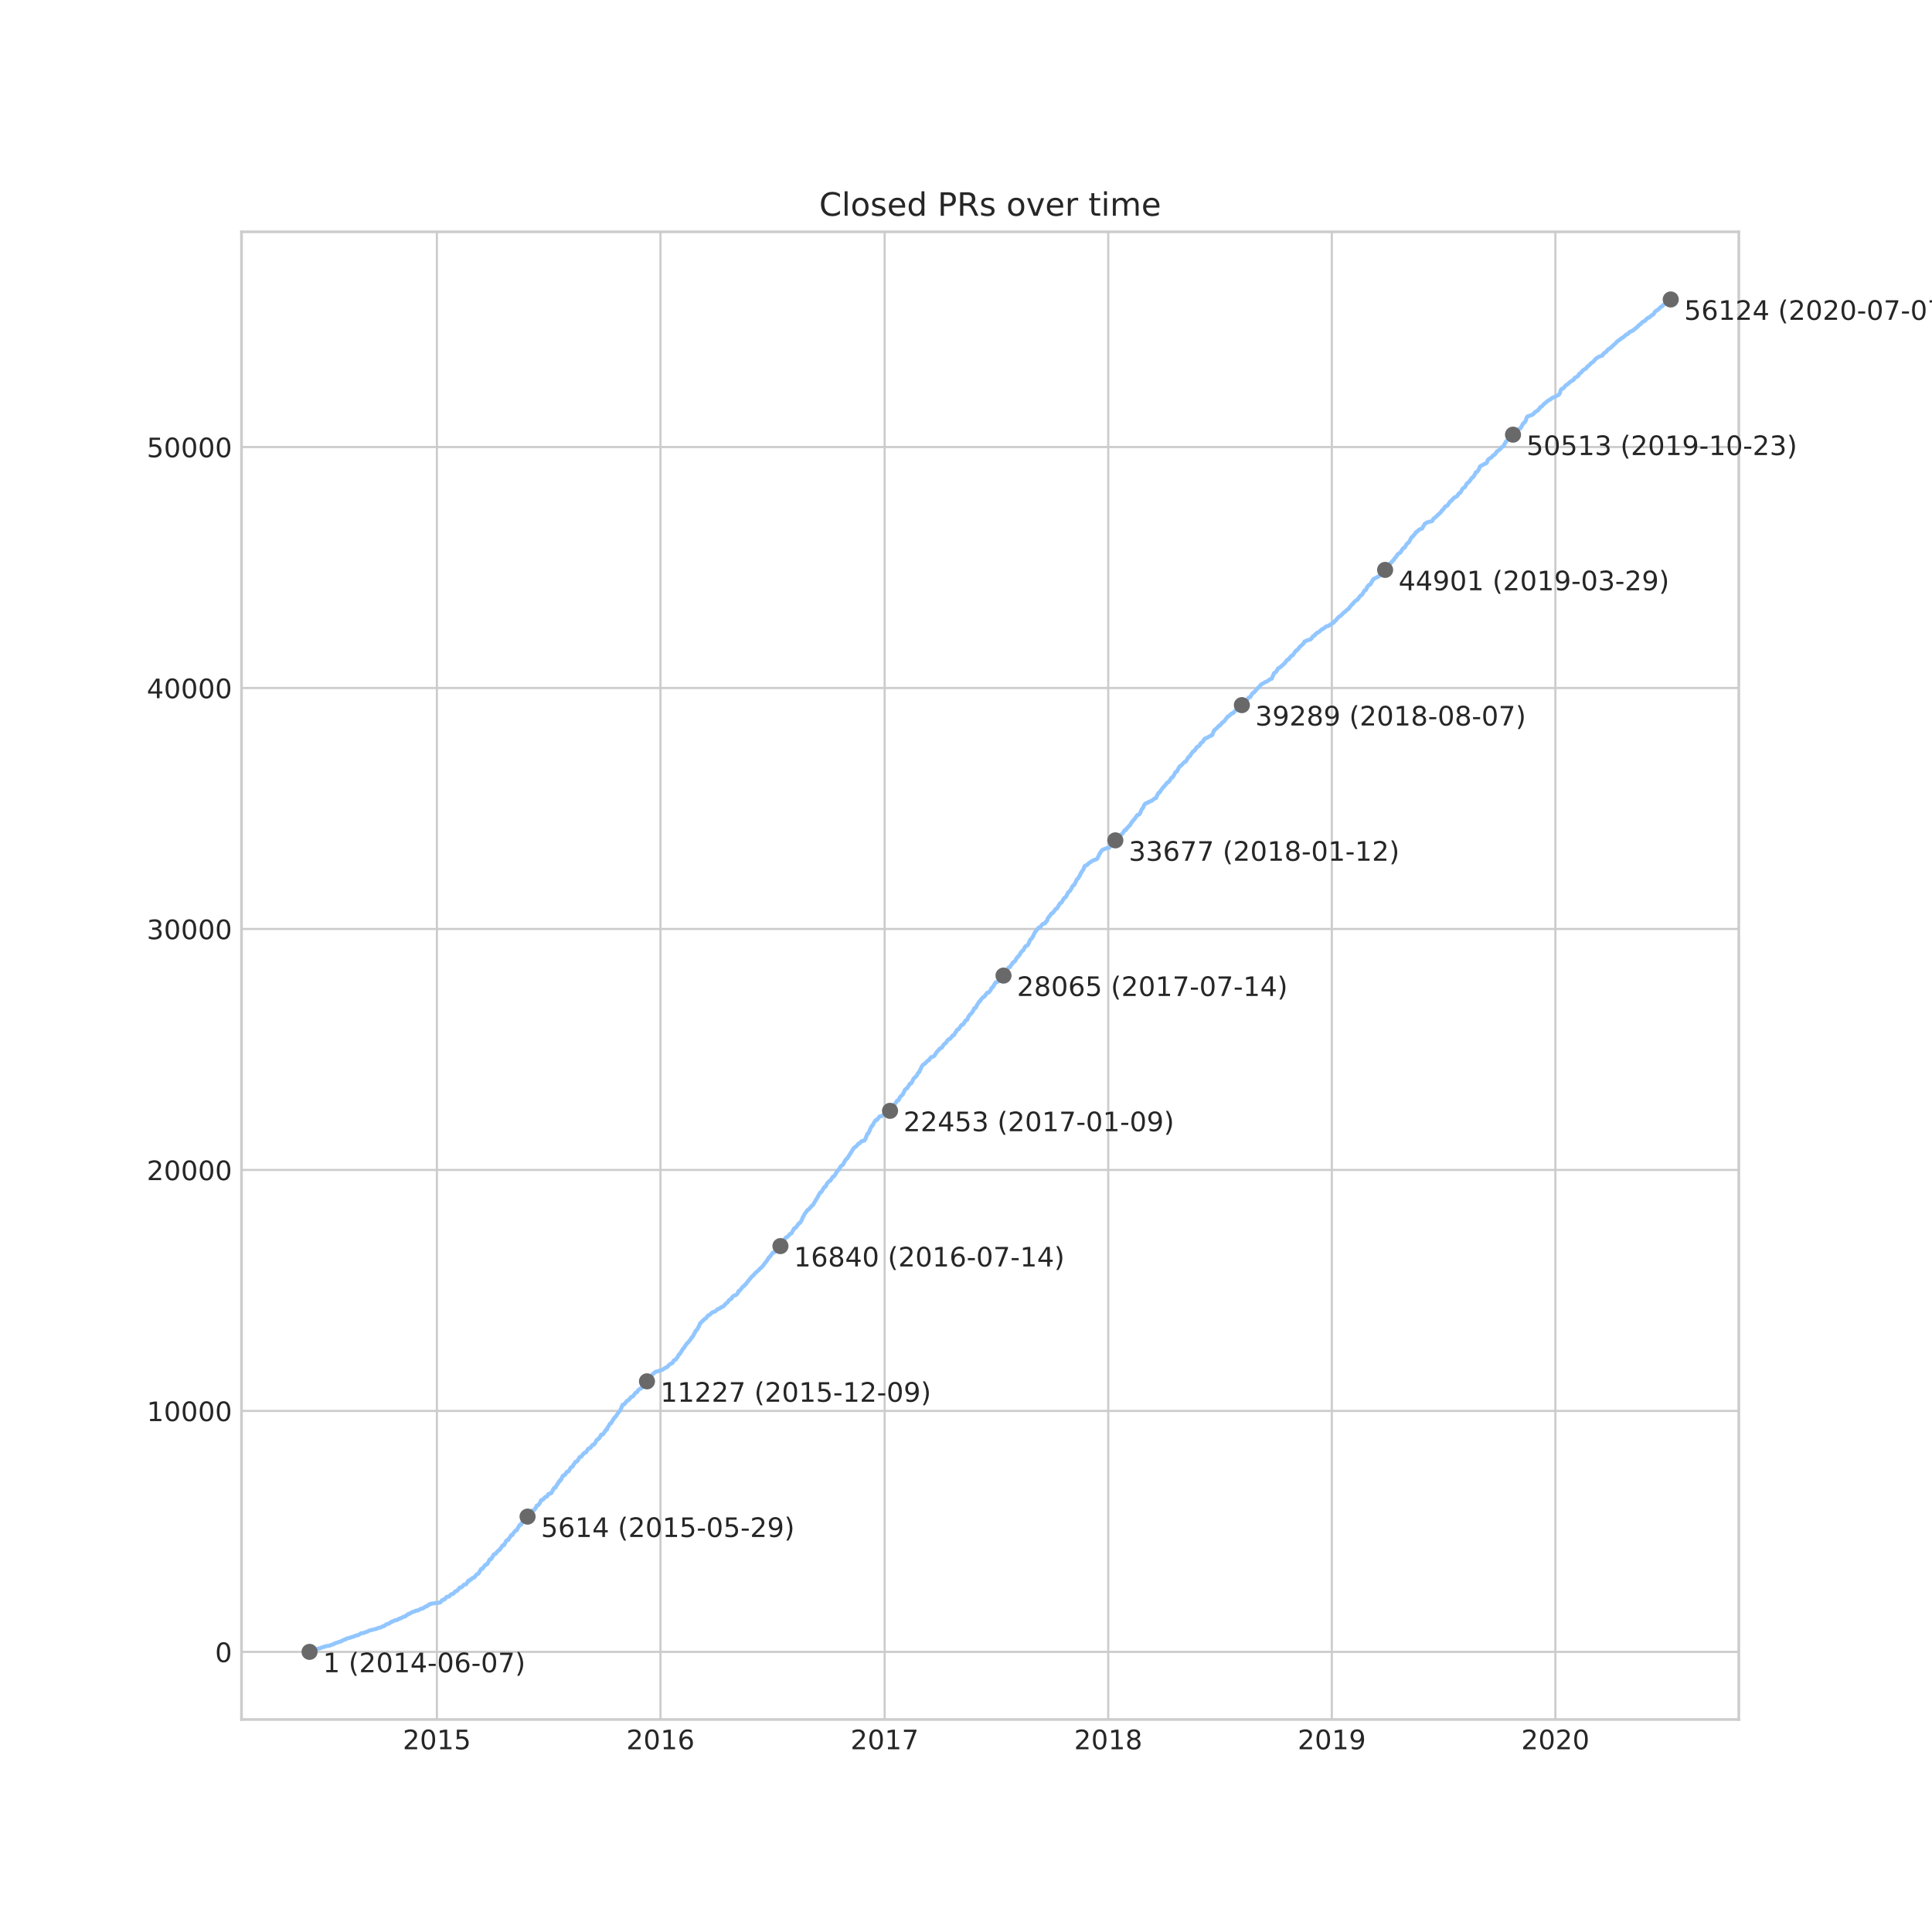 <?xml version="1.0" encoding="utf-8" standalone="no"?>
<!DOCTYPE svg PUBLIC "-//W3C//DTD SVG 1.1//EN"
  "http://www.w3.org/Graphics/SVG/1.1/DTD/svg11.dtd">
<!-- Created with matplotlib (https://matplotlib.org/) -->
<svg height="720pt" version="1.1" viewBox="0 0 720 720" width="720pt" xmlns="http://www.w3.org/2000/svg" xmlns:xlink="http://www.w3.org/1999/xlink">
 <defs>
  <style type="text/css">
*{stroke-linecap:butt;stroke-linejoin:round;}
  </style>
 </defs>
 <g id="figure_1">
  <g id="patch_1">
   <path d="M 0 720 
L 720 720 
L 720 0 
L 0 0 
z
" style="fill:#ffffff;"/>
  </g>
  <g id="axes_1">
   <g id="patch_2">
    <path d="M 90 640.8 
L 648 640.8 
L 648 86.4 
L 90 86.4 
z
" style="fill:#ffffff;"/>
   </g>
   <g id="matplotlib.axis_1">
    <g id="xtick_1">
     <g id="line2d_1">
      <path clip-path="url(#pe7ddc0b99b)" d="M 162.818 640.8 
L 162.818 86.4 
" style="fill:none;stroke:#cccccc;stroke-linecap:round;stroke-width:0.8;"/>
     </g>
     <g id="line2d_2"/>
     <g id="text_1">
      <!-- 2015 -->
      <defs>
       <path d="M 19.188 8.297 
L 53.609 8.297 
L 53.609 0 
L 7.328 0 
L 7.328 8.297 
Q 12.938 14.109 22.625 23.891 
Q 32.328 33.688 34.812 36.531 
Q 39.547 41.844 41.422 45.531 
Q 43.312 49.219 43.312 52.781 
Q 43.312 58.594 39.234 62.25 
Q 35.156 65.922 28.609 65.922 
Q 23.969 65.922 18.812 64.312 
Q 13.672 62.703 7.812 59.422 
L 7.812 69.391 
Q 13.766 71.781 18.938 73 
Q 24.125 74.219 28.422 74.219 
Q 39.75 74.219 46.484 68.547 
Q 53.219 62.891 53.219 53.422 
Q 53.219 48.922 51.531 44.891 
Q 49.859 40.875 45.406 35.406 
Q 44.188 33.984 37.641 27.219 
Q 31.109 20.453 19.188 8.297 
z
" id="DejaVuSans-50"/>
       <path d="M 31.781 66.406 
Q 24.172 66.406 20.328 58.906 
Q 16.5 51.422 16.5 36.375 
Q 16.5 21.391 20.328 13.891 
Q 24.172 6.391 31.781 6.391 
Q 39.453 6.391 43.281 13.891 
Q 47.125 21.391 47.125 36.375 
Q 47.125 51.422 43.281 58.906 
Q 39.453 66.406 31.781 66.406 
z
M 31.781 74.219 
Q 44.047 74.219 50.516 64.516 
Q 56.984 54.828 56.984 36.375 
Q 56.984 17.969 50.516 8.266 
Q 44.047 -1.422 31.781 -1.422 
Q 19.531 -1.422 13.062 8.266 
Q 6.594 17.969 6.594 36.375 
Q 6.594 54.828 13.062 64.516 
Q 19.531 74.219 31.781 74.219 
z
" id="DejaVuSans-48"/>
       <path d="M 12.406 8.297 
L 28.516 8.297 
L 28.516 63.922 
L 10.984 60.406 
L 10.984 69.391 
L 28.422 72.906 
L 38.281 72.906 
L 38.281 8.297 
L 54.391 8.297 
L 54.391 0 
L 12.406 0 
z
" id="DejaVuSans-49"/>
       <path d="M 10.797 72.906 
L 49.516 72.906 
L 49.516 64.594 
L 19.828 64.594 
L 19.828 46.734 
Q 21.969 47.469 24.109 47.828 
Q 26.266 48.188 28.422 48.188 
Q 40.625 48.188 47.75 41.5 
Q 54.891 34.812 54.891 23.391 
Q 54.891 11.625 47.562 5.094 
Q 40.234 -1.422 26.906 -1.422 
Q 22.312 -1.422 17.547 -0.641 
Q 12.797 0.141 7.719 1.703 
L 7.719 11.625 
Q 12.109 9.234 16.797 8.062 
Q 21.484 6.891 26.703 6.891 
Q 35.156 6.891 40.078 11.328 
Q 45.016 15.766 45.016 23.391 
Q 45.016 31 40.078 35.438 
Q 35.156 39.891 26.703 39.891 
Q 22.75 39.891 18.812 39.016 
Q 14.891 38.141 10.797 36.281 
z
" id="DejaVuSans-53"/>
      </defs>
      <g style="fill:#262626;" transform="translate(150.093 651.898)scale(0.1 -0.1)">
       <use xlink:href="#DejaVuSans-50"/>
       <use x="63.623" xlink:href="#DejaVuSans-48"/>
       <use x="127.246" xlink:href="#DejaVuSans-49"/>
       <use x="190.869" xlink:href="#DejaVuSans-53"/>
      </g>
     </g>
    </g>
    <g id="xtick_2">
     <g id="line2d_3">
      <path clip-path="url(#pe7ddc0b99b)" d="M 246.138 640.8 
L 246.138 86.4 
" style="fill:none;stroke:#cccccc;stroke-linecap:round;stroke-width:0.8;"/>
     </g>
     <g id="line2d_4"/>
     <g id="text_2">
      <!-- 2016 -->
      <defs>
       <path d="M 33.016 40.375 
Q 26.375 40.375 22.484 35.828 
Q 18.609 31.297 18.609 23.391 
Q 18.609 15.531 22.484 10.953 
Q 26.375 6.391 33.016 6.391 
Q 39.656 6.391 43.531 10.953 
Q 47.406 15.531 47.406 23.391 
Q 47.406 31.297 43.531 35.828 
Q 39.656 40.375 33.016 40.375 
z
M 52.594 71.297 
L 52.594 62.312 
Q 48.875 64.062 45.094 64.984 
Q 41.312 65.922 37.594 65.922 
Q 27.828 65.922 22.672 59.328 
Q 17.531 52.734 16.797 39.406 
Q 19.672 43.656 24.016 45.922 
Q 28.375 48.188 33.594 48.188 
Q 44.578 48.188 50.953 41.516 
Q 57.328 34.859 57.328 23.391 
Q 57.328 12.156 50.688 5.359 
Q 44.047 -1.422 33.016 -1.422 
Q 20.359 -1.422 13.672 8.266 
Q 6.984 17.969 6.984 36.375 
Q 6.984 53.656 15.188 63.938 
Q 23.391 74.219 37.203 74.219 
Q 40.922 74.219 44.703 73.484 
Q 48.484 72.75 52.594 71.297 
z
" id="DejaVuSans-54"/>
      </defs>
      <g style="fill:#262626;" transform="translate(233.413 651.898)scale(0.1 -0.1)">
       <use xlink:href="#DejaVuSans-50"/>
       <use x="63.623" xlink:href="#DejaVuSans-48"/>
       <use x="127.246" xlink:href="#DejaVuSans-49"/>
       <use x="190.869" xlink:href="#DejaVuSans-54"/>
      </g>
     </g>
    </g>
    <g id="xtick_3">
     <g id="line2d_5">
      <path clip-path="url(#pe7ddc0b99b)" d="M 329.686 640.8 
L 329.686 86.4 
" style="fill:none;stroke:#cccccc;stroke-linecap:round;stroke-width:0.8;"/>
     </g>
     <g id="line2d_6"/>
     <g id="text_3">
      <!-- 2017 -->
      <defs>
       <path d="M 8.203 72.906 
L 55.078 72.906 
L 55.078 68.703 
L 28.609 0 
L 18.312 0 
L 43.219 64.594 
L 8.203 64.594 
z
" id="DejaVuSans-55"/>
      </defs>
      <g style="fill:#262626;" transform="translate(316.961 651.898)scale(0.1 -0.1)">
       <use xlink:href="#DejaVuSans-50"/>
       <use x="63.623" xlink:href="#DejaVuSans-48"/>
       <use x="127.246" xlink:href="#DejaVuSans-49"/>
       <use x="190.869" xlink:href="#DejaVuSans-55"/>
      </g>
     </g>
    </g>
    <g id="xtick_4">
     <g id="line2d_7">
      <path clip-path="url(#pe7ddc0b99b)" d="M 413.006 640.8 
L 413.006 86.4 
" style="fill:none;stroke:#cccccc;stroke-linecap:round;stroke-width:0.8;"/>
     </g>
     <g id="line2d_8"/>
     <g id="text_4">
      <!-- 2018 -->
      <defs>
       <path d="M 31.781 34.625 
Q 24.75 34.625 20.719 30.859 
Q 16.703 27.094 16.703 20.516 
Q 16.703 13.922 20.719 10.156 
Q 24.75 6.391 31.781 6.391 
Q 38.812 6.391 42.859 10.172 
Q 46.922 13.969 46.922 20.516 
Q 46.922 27.094 42.891 30.859 
Q 38.875 34.625 31.781 34.625 
z
M 21.922 38.812 
Q 15.578 40.375 12.031 44.719 
Q 8.5 49.078 8.5 55.328 
Q 8.5 64.062 14.719 69.141 
Q 20.953 74.219 31.781 74.219 
Q 42.672 74.219 48.875 69.141 
Q 55.078 64.062 55.078 55.328 
Q 55.078 49.078 51.531 44.719 
Q 48 40.375 41.703 38.812 
Q 48.828 37.156 52.797 32.312 
Q 56.781 27.484 56.781 20.516 
Q 56.781 9.906 50.312 4.234 
Q 43.844 -1.422 31.781 -1.422 
Q 19.734 -1.422 13.25 4.234 
Q 6.781 9.906 6.781 20.516 
Q 6.781 27.484 10.781 32.312 
Q 14.797 37.156 21.922 38.812 
z
M 18.312 54.391 
Q 18.312 48.734 21.844 45.562 
Q 25.391 42.391 31.781 42.391 
Q 38.141 42.391 41.719 45.562 
Q 45.312 48.734 45.312 54.391 
Q 45.312 60.062 41.719 63.234 
Q 38.141 66.406 31.781 66.406 
Q 25.391 66.406 21.844 63.234 
Q 18.312 60.062 18.312 54.391 
z
" id="DejaVuSans-56"/>
      </defs>
      <g style="fill:#262626;" transform="translate(400.281 651.898)scale(0.1 -0.1)">
       <use xlink:href="#DejaVuSans-50"/>
       <use x="63.623" xlink:href="#DejaVuSans-48"/>
       <use x="127.246" xlink:href="#DejaVuSans-49"/>
       <use x="190.869" xlink:href="#DejaVuSans-56"/>
      </g>
     </g>
    </g>
    <g id="xtick_5">
     <g id="line2d_9">
      <path clip-path="url(#pe7ddc0b99b)" d="M 496.325 640.8 
L 496.325 86.4 
" style="fill:none;stroke:#cccccc;stroke-linecap:round;stroke-width:0.8;"/>
     </g>
     <g id="line2d_10"/>
     <g id="text_5">
      <!-- 2019 -->
      <defs>
       <path d="M 10.984 1.516 
L 10.984 10.5 
Q 14.703 8.734 18.5 7.812 
Q 22.312 6.891 25.984 6.891 
Q 35.75 6.891 40.891 13.453 
Q 46.047 20.016 46.781 33.406 
Q 43.953 29.203 39.594 26.953 
Q 35.25 24.703 29.984 24.703 
Q 19.047 24.703 12.672 31.312 
Q 6.297 37.938 6.297 49.422 
Q 6.297 60.641 12.938 67.422 
Q 19.578 74.219 30.609 74.219 
Q 43.266 74.219 49.922 64.516 
Q 56.594 54.828 56.594 36.375 
Q 56.594 19.141 48.406 8.859 
Q 40.234 -1.422 26.422 -1.422 
Q 22.703 -1.422 18.891 -0.688 
Q 15.094 0.047 10.984 1.516 
z
M 30.609 32.422 
Q 37.25 32.422 41.125 36.953 
Q 45.016 41.5 45.016 49.422 
Q 45.016 57.281 41.125 61.844 
Q 37.25 66.406 30.609 66.406 
Q 23.969 66.406 20.094 61.844 
Q 16.219 57.281 16.219 49.422 
Q 16.219 41.5 20.094 36.953 
Q 23.969 32.422 30.609 32.422 
z
" id="DejaVuSans-57"/>
      </defs>
      <g style="fill:#262626;" transform="translate(483.6 651.898)scale(0.1 -0.1)">
       <use xlink:href="#DejaVuSans-50"/>
       <use x="63.623" xlink:href="#DejaVuSans-48"/>
       <use x="127.246" xlink:href="#DejaVuSans-49"/>
       <use x="190.869" xlink:href="#DejaVuSans-57"/>
      </g>
     </g>
    </g>
    <g id="xtick_6">
     <g id="line2d_11">
      <path clip-path="url(#pe7ddc0b99b)" d="M 579.645 640.8 
L 579.645 86.4 
" style="fill:none;stroke:#cccccc;stroke-linecap:round;stroke-width:0.8;"/>
     </g>
     <g id="line2d_12"/>
     <g id="text_6">
      <!-- 2020 -->
      <g style="fill:#262626;" transform="translate(566.92 651.898)scale(0.1 -0.1)">
       <use xlink:href="#DejaVuSans-50"/>
       <use x="63.623" xlink:href="#DejaVuSans-48"/>
       <use x="127.246" xlink:href="#DejaVuSans-50"/>
       <use x="190.869" xlink:href="#DejaVuSans-48"/>
      </g>
     </g>
    </g>
   </g>
   <g id="matplotlib.axis_2">
    <g id="ytick_1">
     <g id="line2d_13">
      <path clip-path="url(#pe7ddc0b99b)" d="M 90 615.609 
L 648 615.609 
" style="fill:none;stroke:#cccccc;stroke-linecap:round;stroke-width:0.8;"/>
     </g>
     <g id="line2d_14"/>
     <g id="text_7">
      <!-- 0 -->
      <g style="fill:#262626;" transform="translate(80.138 619.408)scale(0.1 -0.1)">
       <use xlink:href="#DejaVuSans-48"/>
      </g>
     </g>
    </g>
    <g id="ytick_2">
     <g id="line2d_15">
      <path clip-path="url(#pe7ddc0b99b)" d="M 90 525.806 
L 648 525.806 
" style="fill:none;stroke:#cccccc;stroke-linecap:round;stroke-width:0.8;"/>
     </g>
     <g id="line2d_16"/>
     <g id="text_8">
      <!-- 10000 -->
      <g style="fill:#262626;" transform="translate(54.688 529.605)scale(0.1 -0.1)">
       <use xlink:href="#DejaVuSans-49"/>
       <use x="63.623" xlink:href="#DejaVuSans-48"/>
       <use x="127.246" xlink:href="#DejaVuSans-48"/>
       <use x="190.869" xlink:href="#DejaVuSans-48"/>
       <use x="254.492" xlink:href="#DejaVuSans-48"/>
      </g>
     </g>
    </g>
    <g id="ytick_3">
     <g id="line2d_17">
      <path clip-path="url(#pe7ddc0b99b)" d="M 90 436.003 
L 648 436.003 
" style="fill:none;stroke:#cccccc;stroke-linecap:round;stroke-width:0.8;"/>
     </g>
     <g id="line2d_18"/>
     <g id="text_9">
      <!-- 20000 -->
      <g style="fill:#262626;" transform="translate(54.688 439.803)scale(0.1 -0.1)">
       <use xlink:href="#DejaVuSans-50"/>
       <use x="63.623" xlink:href="#DejaVuSans-48"/>
       <use x="127.246" xlink:href="#DejaVuSans-48"/>
       <use x="190.869" xlink:href="#DejaVuSans-48"/>
       <use x="254.492" xlink:href="#DejaVuSans-48"/>
      </g>
     </g>
    </g>
    <g id="ytick_4">
     <g id="line2d_19">
      <path clip-path="url(#pe7ddc0b99b)" d="M 90 346.201 
L 648 346.201 
" style="fill:none;stroke:#cccccc;stroke-linecap:round;stroke-width:0.8;"/>
     </g>
     <g id="line2d_20"/>
     <g id="text_10">
      <!-- 30000 -->
      <defs>
       <path d="M 40.578 39.312 
Q 47.656 37.797 51.625 33 
Q 55.609 28.219 55.609 21.188 
Q 55.609 10.406 48.188 4.484 
Q 40.766 -1.422 27.094 -1.422 
Q 22.516 -1.422 17.656 -0.516 
Q 12.797 0.391 7.625 2.203 
L 7.625 11.719 
Q 11.719 9.328 16.594 8.109 
Q 21.484 6.891 26.812 6.891 
Q 36.078 6.891 40.938 10.547 
Q 45.797 14.203 45.797 21.188 
Q 45.797 27.641 41.281 31.266 
Q 36.766 34.906 28.719 34.906 
L 20.219 34.906 
L 20.219 43.016 
L 29.109 43.016 
Q 36.375 43.016 40.234 45.922 
Q 44.094 48.828 44.094 54.297 
Q 44.094 59.906 40.109 62.906 
Q 36.141 65.922 28.719 65.922 
Q 24.656 65.922 20.016 65.031 
Q 15.375 64.156 9.812 62.312 
L 9.812 71.094 
Q 15.438 72.656 20.344 73.438 
Q 25.25 74.219 29.594 74.219 
Q 40.828 74.219 47.359 69.109 
Q 53.906 64.016 53.906 55.328 
Q 53.906 49.266 50.438 45.094 
Q 46.969 40.922 40.578 39.312 
z
" id="DejaVuSans-51"/>
      </defs>
      <g style="fill:#262626;" transform="translate(54.688 350)scale(0.1 -0.1)">
       <use xlink:href="#DejaVuSans-51"/>
       <use x="63.623" xlink:href="#DejaVuSans-48"/>
       <use x="127.246" xlink:href="#DejaVuSans-48"/>
       <use x="190.869" xlink:href="#DejaVuSans-48"/>
       <use x="254.492" xlink:href="#DejaVuSans-48"/>
      </g>
     </g>
    </g>
    <g id="ytick_5">
     <g id="line2d_21">
      <path clip-path="url(#pe7ddc0b99b)" d="M 90 256.398 
L 648 256.398 
" style="fill:none;stroke:#cccccc;stroke-linecap:round;stroke-width:0.8;"/>
     </g>
     <g id="line2d_22"/>
     <g id="text_11">
      <!-- 40000 -->
      <defs>
       <path d="M 37.797 64.312 
L 12.891 25.391 
L 37.797 25.391 
z
M 35.203 72.906 
L 47.609 72.906 
L 47.609 25.391 
L 58.016 25.391 
L 58.016 17.188 
L 47.609 17.188 
L 47.609 0 
L 37.797 0 
L 37.797 17.188 
L 4.891 17.188 
L 4.891 26.703 
z
" id="DejaVuSans-52"/>
      </defs>
      <g style="fill:#262626;" transform="translate(54.688 260.197)scale(0.1 -0.1)">
       <use xlink:href="#DejaVuSans-52"/>
       <use x="63.623" xlink:href="#DejaVuSans-48"/>
       <use x="127.246" xlink:href="#DejaVuSans-48"/>
       <use x="190.869" xlink:href="#DejaVuSans-48"/>
       <use x="254.492" xlink:href="#DejaVuSans-48"/>
      </g>
     </g>
    </g>
    <g id="ytick_6">
     <g id="line2d_23">
      <path clip-path="url(#pe7ddc0b99b)" d="M 90 166.595 
L 648 166.595 
" style="fill:none;stroke:#cccccc;stroke-linecap:round;stroke-width:0.8;"/>
     </g>
     <g id="line2d_24"/>
     <g id="text_12">
      <!-- 50000 -->
      <g style="fill:#262626;" transform="translate(54.688 170.394)scale(0.1 -0.1)">
       <use xlink:href="#DejaVuSans-53"/>
       <use x="63.623" xlink:href="#DejaVuSans-48"/>
       <use x="127.246" xlink:href="#DejaVuSans-48"/>
       <use x="190.869" xlink:href="#DejaVuSans-48"/>
       <use x="254.492" xlink:href="#DejaVuSans-48"/>
      </g>
     </g>
    </g>
   </g>
   <g id="line2d_25">
    <path clip-path="url(#pe7ddc0b99b)" d="M 115.364 615.6 
L 116.486 615.214 
L 116.521 615.196 
L 116.708 615.079 
L 116.94 614.909 
L 117.786 614.747 
L 118.126 614.585 
L 118.468 614.442 
L 118.483 614.424 
L 119.256 614.28 
L 119.418 614.19 
L 119.634 614.073 
L 119.928 613.957 
L 120.058 613.939 
L 120.386 613.831 
L 120.988 613.705 
L 121.094 613.552 
L 122.828 613.292 
L 122.93 613.22 
L 123.306 613.077 
L 123.38 613.023 
L 124.002 612.87 
L 124.253 612.699 
L 124.884 612.43 
L 124.947 612.34 
L 125.626 612.196 
L 125.63 612.17 
L 125.998 612.044 
L 126.076 611.999 
L 126.347 611.882 
L 126.487 611.828 
L 127.148 611.685 
L 127.596 611.379 
L 128.049 611.155 
L 128.125 611.092 
L 128.755 610.975 
L 128.865 610.858 
L 128.991 610.742 
L 129.041 610.697 
L 129.496 610.562 
L 130.61 610.284 
L 130.644 610.248 
L 131.064 610.113 
L 131.096 610.05 
L 131.94 609.898 
L 132.017 609.754 
L 132.428 609.619 
L 132.506 609.538 
L 133.603 609.341 
L 133.802 609.179 
L 133.886 609.098 
L 134.09 608.973 
L 134.449 608.757 
L 134.494 608.703 
L 135.419 608.586 
L 136.038 608.353 
L 136.16 608.263 
L 136.802 608.11 
L 137.214 607.877 
L 137.294 607.805 
L 137.65 607.67 
L 140.392 606.979 
L 140.491 606.889 
L 140.859 606.754 
L 140.909 606.683 
L 141.737 606.548 
L 141.809 606.494 
L 142.213 606.359 
L 142.533 606.108 
L 143.19 605.973 
L 143.42 605.722 
L 143.646 605.605 
L 143.703 605.578 
L 143.849 605.461 
L 143.912 605.389 
L 144.081 605.264 
L 144.249 605.246 
L 144.799 605.12 
L 145.437 604.752 
L 145.472 604.662 
L 145.681 604.527 
L 145.761 604.429 
L 146.363 604.312 
L 146.38 604.276 
L 146.589 604.159 
L 146.652 604.087 
L 147.028 603.935 
L 147.057 603.89 
L 147.975 603.728 
L 148.044 603.647 
L 148.37 603.513 
L 148.436 603.396 
L 148.711 603.27 
L 148.821 603.225 
L 149.132 603.144 
L 149.862 602.83 
L 150.279 602.534 
L 151.128 602.372 
L 151.234 602.174 
L 151.406 602.049 
L 151.472 601.977 
L 151.673 601.851 
L 152.038 601.654 
L 152.139 601.492 
L 152.716 601.357 
L 152.821 601.232 
L 153.021 601.097 
L 153.406 600.971 
L 153.695 600.738 
L 153.699 600.729 
L 154.326 600.612 
L 154.535 600.486 
L 155.035 600.244 
L 155.917 600.127 
L 156.026 600.028 
L 156.216 599.902 
L 156.356 599.822 
L 156.878 599.552 
L 156.948 599.534 
L 157.576 599.418 
L 157.579 599.4 
L 157.79 599.283 
L 157.814 599.229 
L 158.035 599.103 
L 158.035 599.094 
L 158.226 598.978 
L 158.296 598.888 
L 158.488 598.762 
L 158.541 598.735 
L 159.137 598.618 
L 159.189 598.493 
L 159.386 598.367 
L 159.409 598.304 
L 159.767 598.169 
L 159.909 597.981 
L 160.074 597.864 
L 160.098 597.792 
L 160.764 597.675 
L 160.804 597.63 
L 162.588 597.397 
L 162.606 597.379 
L 163.945 597.253 
L 164.013 597.163 
L 164.163 597.047 
L 164.258 596.984 
L 164.371 596.867 
L 164.476 596.634 
L 164.618 596.508 
L 164.684 596.427 
L 164.858 596.31 
L 164.886 596.248 
L 165.537 596.131 
L 165.574 595.996 
L 165.798 595.879 
L 165.856 595.861 
L 165.992 595.736 
L 166.08 595.538 
L 166.221 595.421 
L 166.265 595.26 
L 166.449 595.143 
L 166.486 595.098 
L 167.361 594.981 
L 167.543 594.766 
L 167.823 594.433 
L 167.886 594.335 
L 168.053 594.218 
L 168.148 594.128 
L 168.815 594.002 
L 168.95 593.886 
L 169.491 593.275 
L 169.603 593.158 
L 169.678 593.042 
L 170.303 592.916 
L 170.379 592.718 
L 170.544 592.602 
L 170.707 592.44 
L 170.806 592.296 
L 170.867 592.233 
L 170.98 592.117 
L 171.279 591.65 
L 171.936 591.533 
L 171.963 591.497 
L 172.14 591.38 
L 172.19 591.299 
L 172.377 591.183 
L 172.451 591.03 
L 172.579 590.913 
L 172.94 590.545 
L 173.715 590.428 
L 173.821 590.105 
L 173.99 589.979 
L 174.067 589.872 
L 174.19 589.755 
L 174.257 589.548 
L 174.39 589.422 
L 174.471 589.108 
L 175.087 588.991 
L 175.154 588.731 
L 175.466 588.605 
L 175.786 588.435 
L 175.897 588.228 
L 176.018 588.111 
L 176.067 588.066 
L 176.694 587.923 
L 176.795 587.779 
L 176.932 587.653 
L 177.211 587.24 
L 177.253 587.195 
L 177.389 587.079 
L 177.843 586.585 
L 178.29 586.468 
L 178.372 586.288 
L 178.504 586.172 
L 178.617 585.893 
L 178.736 585.777 
L 178.825 585.471 
L 178.964 585.319 
L 179.113 585.067 
L 179.204 584.941 
L 179.257 584.717 
L 179.868 584.6 
L 179.94 584.295 
L 180.088 584.178 
L 180.459 583.72 
L 180.567 583.603 
L 180.643 583.469 
L 180.815 583.352 
L 180.888 583.127 
L 181.507 582.993 
L 181.577 582.885 
L 181.685 582.768 
L 181.79 582.436 
L 181.932 582.31 
L 182.293 581.538 
L 182.382 581.358 
L 182.465 581.152 
L 183.065 580.999 
L 183.164 580.766 
L 183.28 580.64 
L 183.362 580.37 
L 183.553 580.236 
L 183.913 579.454 
L 184.026 579.311 
L 184.058 579.23 
L 184.679 579.095 
L 184.791 578.898 
L 184.921 578.709 
L 185.929 577.658 
L 186.259 577.542 
L 186.818 576.644 
L 186.977 576.5 
L 187.244 575.961 
L 187.872 575.826 
L 188.073 575.368 
L 188.13 575.198 
L 188.178 575.099 
L 188.311 574.982 
L 188.397 574.632 
L 188.569 574.488 
L 188.891 573.976 
L 189.459 573.86 
L 189.708 573.312 
L 189.917 573.06 
L 190.013 572.908 
L 190.147 572.764 
L 190.319 572.432 
L 190.389 572.306 
L 190.447 572.135 
L 191.021 572.01 
L 191.125 571.642 
L 191.334 571.345 
L 191.49 571.139 
L 192.18 570.384 
L 192.194 570.375 
L 192.608 570.259 
L 192.721 569.881 
L 192.793 569.792 
L 192.874 569.675 
L 192.962 569.459 
L 193.121 569.325 
L 193.245 569.082 
L 193.356 568.876 
L 193.432 568.678 
L 193.579 568.552 
L 193.677 568.319 
L 194.24 568.175 
L 194.337 567.627 
L 194.501 567.439 
L 194.541 567.394 
L 194.93 567.259 
L 194.996 566.882 
L 195.19 566.747 
L 195.28 566.541 
L 196.078 566.397 
L 196.191 566.101 
L 196.312 565.975 
L 196.361 565.84 
L 196.458 565.724 
L 196.582 565.553 
L 196.712 565.113 
L 196.795 564.987 
L 196.862 564.79 
L 197.453 564.637 
L 197.537 564.421 
L 197.684 564.296 
L 197.762 564.089 
L 197.875 563.927 
L 198.119 563.523 
L 198.19 563.326 
L 198.25 563.218 
L 198.373 563.101 
L 198.414 562.904 
L 199.062 562.76 
L 199.156 562.598 
L 199.282 562.482 
L 199.389 562.239 
L 199.531 562.113 
L 199.645 561.907 
L 199.74 561.781 
L 199.868 561.44 
L 200.002 561.233 
L 200.07 561.054 
L 200.648 560.919 
L 200.757 560.704 
L 200.921 560.515 
L 201.371 559.797 
L 201.459 559.482 
L 201.546 559.348 
L 201.608 559.132 
L 201.654 559.051 
L 202.253 558.917 
L 203.282 557.839 
L 203.85 557.722 
L 203.946 557.489 
L 204.108 557.318 
L 204.196 557.129 
L 204.316 556.977 
L 204.389 556.761 
L 205.454 556.447 
L 205.521 556.186 
L 205.674 556.052 
L 205.787 555.8 
L 205.927 555.648 
L 206.039 555.253 
L 206.229 554.983 
L 206.337 554.902 
L 206.44 554.579 
L 206.505 554.516 
L 207.037 554.364 
L 207.157 554.004 
L 207.286 553.888 
L 207.396 553.537 
L 207.541 553.403 
L 207.647 553.277 
L 207.786 553.151 
L 208.024 552.567 
L 208.242 552.397 
L 208.3 552.154 
L 208.629 552.02 
L 208.772 551.535 
L 209.154 551.391 
L 209.716 550.008 
L 210.206 549.891 
L 210.297 549.685 
L 210.304 549.649 
L 210.686 549.514 
L 210.813 549.11 
L 210.947 548.984 
L 211.053 548.814 
L 211.149 548.679 
L 211.26 548.49 
L 211.838 548.374 
L 212.022 548.122 
L 212.121 547.988 
L 212.225 547.745 
L 212.335 547.619 
L 212.446 547.395 
L 212.642 547 
L 212.754 546.865 
L 213.405 546.569 
L 213.507 546.165 
L 213.653 546.003 
L 214.458 544.782 
L 214.97 544.665 
L 215.247 544.35 
L 215.34 544.18 
L 215.493 544.027 
L 215.53 543.884 
L 216.025 542.994 
L 216.63 542.878 
L 216.733 542.671 
L 216.895 542.483 
L 217.006 542.312 
L 217.11 542.159 
L 217.152 542.043 
L 217.374 541.908 
L 217.661 541.477 
L 218.261 541.315 
L 218.365 541.252 
L 218.451 541.118 
L 218.561 540.902 
L 218.789 540.525 
L 218.957 540.399 
L 219.143 539.977 
L 219.346 539.797 
L 219.886 539.672 
L 220.053 539.546 
L 220.188 539.322 
L 220.333 539.133 
L 220.45 538.962 
L 220.779 538.594 
L 220.86 538.459 
L 221.396 538.325 
L 221.545 538.064 
L 221.927 537.552 
L 222.118 537.103 
L 222.381 536.681 
L 222.492 536.52 
L 223.027 536.313 
L 223.164 536.035 
L 223.385 535.873 
L 223.533 535.738 
L 223.64 535.451 
L 223.767 535.182 
L 224.044 534.67 
L 224.714 534.535 
L 225.144 533.888 
L 225.27 533.736 
L 225.784 532.892 
L 226.216 532.748 
L 226.331 532.164 
L 226.579 531.823 
L 226.714 531.634 
L 227.265 530.665 
L 227.375 530.539 
L 227.412 530.467 
L 227.821 530.35 
L 227.867 530.045 
L 228.082 529.74 
L 229.075 528.222 
L 229.412 527.979 
L 229.894 527.297 
L 230.01 527.046 
L 230.1 526.902 
L 231.075 525.645 
L 231.175 525.483 
L 231.285 525.312 
L 231.408 524.998 
L 231.542 524.72 
L 231.652 524.432 
L 231.949 523.714 
L 232.036 523.507 
L 232.657 523.328 
L 232.784 523.139 
L 233.087 522.816 
L 233.198 522.663 
L 233.306 522.51 
L 233.588 522.124 
L 233.754 521.999 
L 233.909 521.945 
L 234.231 521.801 
L 234.343 521.657 
L 234.464 521.505 
L 234.723 521.28 
L 234.826 521.092 
L 234.93 520.948 
L 235.183 520.607 
L 235.543 520.535 
L 235.84 520.4 
L 236.398 519.637 
L 236.478 519.511 
L 236.696 519.224 
L 236.789 519.089 
L 236.86 519.053 
L 237.364 518.838 
L 237.512 518.577 
L 237.604 518.442 
L 237.742 518.245 
L 237.855 518.092 
L 238.465 517.553 
L 238.998 517.383 
L 239.278 516.943 
L 239.442 516.727 
L 239.708 516.179 
L 239.917 515.946 
L 240.286 515.623 
L 240.609 515.461 
L 240.706 515.353 
L 240.959 515.138 
L 241.058 514.895 
L 241.171 514.635 
L 241.276 514.455 
L 241.672 513.961 
L 242.12 513.836 
L 242.227 513.719 
L 242.694 512.929 
L 242.81 512.713 
L 243.012 512.408 
L 243.119 512.282 
L 243.229 512.102 
L 243.855 511.599 
L 244.032 511.465 
L 244.131 511.357 
L 244.623 511.114 
L 245.44 510.989 
L 245.614 510.872 
L 247.037 510.405 
L 247.161 510.27 
L 247.697 509.893 
L 247.823 509.83 
L 248.049 509.678 
L 248.536 509.534 
L 249.17 508.914 
L 249.501 508.51 
L 249.758 508.34 
L 249.835 508.295 
L 250.209 508.133 
L 250.344 508.079 
L 250.489 507.944 
L 250.763 507.756 
L 250.923 507.226 
L 251.023 507.145 
L 251.138 506.984 
L 251.219 506.912 
L 251.751 506.75 
L 252.022 506.355 
L 252.27 506.041 
L 252.348 505.969 
L 252.482 505.843 
L 252.712 505.286 
L 252.963 504.873 
L 253.028 504.756 
L 253.388 504.586 
L 253.508 504.325 
L 253.618 504.146 
L 254.354 502.96 
L 254.466 502.754 
L 254.685 502.493 
L 254.898 502.368 
L 255.146 501.883 
L 255.866 500.832 
L 256.618 500.078 
L 257.044 499.521 
L 257.232 499.332 
L 257.81 498.425 
L 258.157 498.129 
L 258.254 497.887 
L 258.372 497.725 
L 258.595 497.321 
L 258.688 497.042 
L 258.84 496.791 
L 259.053 496.54 
L 259.163 496.09 
L 259.496 495.731 
L 259.778 495.534 
L 259.914 495.3 
L 260.247 494.609 
L 260.318 494.465 
L 260.415 494.393 
L 260.502 494.241 
L 260.728 493.603 
L 260.92 493.181 
L 261.038 493.046 
L 261.219 492.938 
L 261.347 492.804 
L 261.684 492.382 
L 261.894 492.256 
L 262.232 491.915 
L 262.585 491.529 
L 263.013 491.367 
L 263.786 490.343 
L 263.981 490.19 
L 264.125 490.119 
L 264.63 489.903 
L 264.807 489.661 
L 265.027 489.472 
L 265.458 489.077 
L 265.829 488.906 
L 266.043 488.888 
L 266.492 488.718 
L 266.581 488.637 
L 266.847 488.457 
L 267.199 488.071 
L 267.872 487.766 
L 267.959 487.748 
L 268.264 487.577 
L 268.374 487.442 
L 269 487.065 
L 269.4 486.949 
L 269.421 486.931 
L 269.627 486.805 
L 270.446 485.871 
L 270.75 485.655 
L 271.001 485.458 
L 271.24 485.215 
L 271.709 484.506 
L 271.884 484.416 
L 272.688 483.877 
L 272.789 483.527 
L 272.994 483.312 
L 273.097 483.177 
L 273.26 483.033 
L 273.717 482.782 
L 274.2 482.629 
L 274.301 482.557 
L 274.54 482.423 
L 274.65 482.279 
L 275.097 481.623 
L 275.182 481.21 
L 275.551 481.084 
L 275.924 480.662 
L 276.034 480.528 
L 276.286 480.195 
L 276.909 479.432 
L 277.25 479.288 
L 277.355 479.172 
L 277.495 479.001 
L 277.604 478.821 
L 277.765 478.66 
L 277.991 478.498 
L 278.148 478.336 
L 278.207 478.175 
L 280.102 475.831 
L 280.207 475.75 
L 280.725 475.319 
L 280.933 475.113 
L 281.034 474.942 
L 281.172 474.807 
L 281.281 474.619 
L 282.905 473.173 
L 283.014 472.984 
L 283.735 472.392 
L 283.87 472.23 
L 284.07 472.005 
L 284.227 471.844 
L 284.641 471.35 
L 284.748 471.152 
L 285.841 469.742 
L 285.949 469.59 
L 286.064 469.428 
L 286.163 469.275 
L 286.285 469.123 
L 286.393 468.772 
L 286.755 468.44 
L 286.973 468.27 
L 287.198 467.937 
L 288 466.842 
L 288.673 466.653 
L 289.214 466.132 
L 289.324 465.881 
L 289.493 465.701 
L 289.881 465.54 
L 290.151 465.396 
L 290.887 464.363 
L 290.996 464.193 
L 291.325 463.869 
L 291.806 463.465 
L 292.004 462.747 
L 292.093 462.504 
L 292.174 462.379 
L 292.434 461.84 
L 292.918 461.157 
L 293.34 461.04 
L 293.717 460.618 
L 293.864 460.484 
L 294.247 460.071 
L 294.445 459.819 
L 294.93 459.675 
L 295.878 457.96 
L 296.008 457.763 
L 296.505 457.592 
L 297.044 456.802 
L 297.205 456.667 
L 297.304 456.487 
L 297.424 456.281 
L 297.77 455.895 
L 298.14 455.724 
L 298.581 455.078 
L 298.714 454.781 
L 298.91 454.377 
L 299.086 453.892 
L 299.186 453.659 
L 299.324 453.47 
L 299.852 452.5 
L 299.944 452.294 
L 300.082 452.132 
L 300.217 451.943 
L 300.315 451.809 
L 300.965 450.911 
L 301.342 450.776 
L 301.448 450.623 
L 302.639 449.258 
L 302.917 449.124 
L 304.458 446.546 
L 304.567 446.385 
L 304.774 446.079 
L 304.913 445.747 
L 305.594 444.508 
L 305.758 444.373 
L 305.856 444.337 
L 306.129 444.211 
L 307.186 442.379 
L 307.67 442.227 
L 307.862 441.76 
L 307.966 441.562 
L 308.057 441.41 
L 308.161 441.14 
L 308.936 440.224 
L 309.349 440.098 
L 309.496 439.946 
L 309.582 439.775 
L 309.746 439.506 
L 310.399 438.527 
L 310.803 438.374 
L 311.023 438.087 
L 311.31 437.683 
L 311.501 437.324 
L 312.038 436.363 
L 312.132 436.237 
L 312.46 436.102 
L 312.594 435.905 
L 312.702 435.698 
L 313.109 434.98 
L 313.512 434.45 
L 314.035 434.189 
L 314.145 434.019 
L 314.357 433.714 
L 314.457 433.462 
L 314.564 433.291 
L 314.673 433.076 
L 314.846 432.663 
L 314.962 432.519 
L 315.28 432.106 
L 315.471 431.935 
L 315.691 431.738 
L 315.834 431.531 
L 315.968 431.388 
L 318.158 427.867 
L 319.141 427.14 
L 319.962 426.188 
L 320.454 426.035 
L 320.584 425.82 
L 320.785 425.577 
L 320.856 425.479 
L 320.992 425.344 
L 321.262 425.254 
L 322.112 425.083 
L 322.202 424.832 
L 322.301 424.706 
L 322.41 424.554 
L 322.534 424.365 
L 322.643 424.176 
L 322.76 423.817 
L 322.86 423.458 
L 322.98 423.314 
L 323.109 422.874 
L 323.185 422.704 
L 323.279 422.578 
L 323.355 422.479 
L 323.624 422.353 
L 323.899 421.752 
L 324.052 421.428 
L 324.162 421.204 
L 324.317 420.701 
L 324.902 419.579 
L 325.2 419.453 
L 325.325 419.165 
L 325.434 418.95 
L 325.553 418.716 
L 325.661 418.492 
L 325.805 418.24 
L 325.938 418.115 
L 326.053 417.872 
L 326.184 417.729 
L 326.351 417.468 
L 326.866 417.316 
L 327.028 417.073 
L 327.811 416.067 
L 328.666 415.933 
L 328.849 415.726 
L 329.272 415.457 
L 330.048 415.313 
L 330.274 415.187 
L 330.379 414.999 
L 330.829 414.334 
L 331.066 414.145 
L 331.151 414.074 
L 331.711 413.903 
L 331.792 413.804 
L 331.93 413.679 
L 332.04 413.149 
L 332.345 412.619 
L 332.64 412.224 
L 332.75 412.026 
L 333.287 411.802 
L 333.383 411.676 
L 333.479 411.523 
L 333.587 411.317 
L 333.803 411.002 
L 334.219 410.401 
L 334.325 410.203 
L 334.808 410.059 
L 334.914 409.817 
L 335.098 409.601 
L 335.196 409.251 
L 335.367 409.018 
L 335.455 408.802 
L 335.583 408.676 
L 336.277 408.012 
L 336.449 407.877 
L 336.693 407.356 
L 336.794 407.132 
L 336.898 406.916 
L 336.993 406.737 
L 337.099 406.458 
L 337.267 406.108 
L 337.373 406.009 
L 337.701 405.74 
L 338.031 405.605 
L 338.14 405.399 
L 338.233 405.273 
L 338.318 405.138 
L 338.428 404.959 
L 338.53 404.779 
L 338.894 404.258 
L 338.996 404.052 
L 339.045 403.917 
L 339.206 403.8 
L 339.672 403.665 
L 339.798 403.387 
L 339.899 403.208 
L 339.953 403.064 
L 340.029 402.92 
L 340.083 402.794 
L 340.191 402.543 
L 340.425 402.103 
L 340.534 401.896 
L 341.427 401.115 
L 341.507 400.927 
L 341.691 400.765 
L 341.842 400.442 
L 341.952 400.172 
L 342.06 400.011 
L 342.166 399.867 
L 342.378 399.633 
L 342.437 399.606 
L 342.614 399.481 
L 342.679 399.256 
L 342.788 398.942 
L 343.171 398.277 
L 343.311 397.909 
L 343.422 397.631 
L 343.506 397.469 
L 343.608 397.29 
L 343.918 396.912 
L 344.017 396.805 
L 344.584 396.454 
L 344.694 396.347 
L 345.682 395.323 
L 346.04 395.197 
L 346.272 395.009 
L 346.38 394.712 
L 347.055 393.949 
L 347.732 393.778 
L 347.952 393.635 
L 348.334 393.338 
L 348.605 392.79 
L 348.684 392.602 
L 348.841 392.485 
L 349.064 392.153 
L 349.289 391.803 
L 349.47 391.659 
L 350.364 390.707 
L 350.904 390.482 
L 351.366 389.818 
L 351.592 389.432 
L 352.117 388.902 
L 352.423 388.758 
L 352.68 388.372 
L 353.258 387.555 
L 353.365 387.402 
L 353.633 387.268 
L 354.078 387.133 
L 354.564 386.477 
L 354.921 386.127 
L 355.026 385.894 
L 355.208 385.849 
L 355.566 385.696 
L 355.93 384.897 
L 356.2 384.627 
L 356.295 384.529 
L 356.352 384.385 
L 356.587 383.945 
L 356.683 383.774 
L 357.246 383.568 
L 357.352 383.334 
L 357.498 383.181 
L 357.717 382.858 
L 358.284 382.023 
L 358.86 381.87 
L 358.912 381.691 
L 359.017 381.583 
L 359.405 381.062 
L 359.508 380.874 
L 359.68 380.667 
L 359.79 380.353 
L 360.058 380.209 
L 360.416 380.083 
L 360.519 379.733 
L 360.742 379.347 
L 360.83 379.006 
L 360.975 378.835 
L 361.046 378.673 
L 361.195 378.539 
L 361.468 378.126 
L 361.569 378 
L 362.089 377.623 
L 362.201 377.317 
L 362.318 377.165 
L 362.417 377.012 
L 362.626 376.779 
L 362.736 376.527 
L 362.834 376.374 
L 363.04 375.845 
L 363.049 375.773 
L 363.554 375.629 
L 363.879 375.081 
L 363.987 374.812 
L 364.152 374.48 
L 364.257 374.327 
L 364.798 373.474 
L 364.904 373.303 
L 365.2 373.151 
L 365.304 372.962 
L 365.414 372.702 
L 365.506 372.585 
L 365.663 372.432 
L 366.317 371.624 
L 366.777 371.471 
L 366.907 371.328 
L 367.006 371.193 
L 367.094 371.058 
L 367.203 370.914 
L 367.515 370.474 
L 367.607 370.331 
L 367.715 370.232 
L 367.956 369.963 
L 368.474 369.846 
L 368.646 369.666 
L 369.175 369.02 
L 369.283 368.705 
L 369.394 368.436 
L 369.478 368.292 
L 369.531 368.166 
L 370.076 367.825 
L 370.168 367.529 
L 370.291 367.358 
L 370.397 367.152 
L 371.031 366.173 
L 371.052 366.092 
L 371.628 365.966 
L 371.651 365.912 
L 372.001 365.778 
L 372.264 365.41 
L 372.572 365.212 
L 372.667 365.077 
L 372.771 364.934 
L 372.837 364.817 
L 373.495 364.637 
L 373.628 364.269 
L 373.733 363.847 
L 373.988 363.551 
L 374.082 363.335 
L 374.16 363.191 
L 374.232 363.057 
L 374.673 362.859 
L 374.82 362.697 
L 374.935 362.401 
L 375.038 362.213 
L 375.142 362.024 
L 375.251 361.665 
L 375.762 360.731 
L 375.884 360.551 
L 375.97 360.506 
L 376.439 360.372 
L 376.506 360.192 
L 376.612 359.976 
L 377.097 359.33 
L 377.254 359.195 
L 377.364 358.8 
L 378.317 358.162 
L 378.428 357.911 
L 378.522 357.758 
L 378.632 357.462 
L 378.835 357.103 
L 378.942 357.004 
L 379.092 356.797 
L 379.18 356.672 
L 379.555 356.429 
L 379.66 356.178 
L 380.191 355.567 
L 380.295 355.172 
L 380.44 354.956 
L 380.511 354.867 
L 380.597 354.741 
L 380.933 354.445 
L 381.196 354.319 
L 381.302 354.157 
L 381.408 353.969 
L 381.782 353.313 
L 382.134 352.667 
L 382.885 352.352 
L 382.993 352.218 
L 383.128 352.065 
L 383.238 351.751 
L 383.407 351.454 
L 383.535 351.149 
L 383.615 351.014 
L 383.722 350.664 
L 383.841 350.395 
L 383.95 350.188 
L 384.072 350.044 
L 384.17 350.017 
L 384.57 349.622 
L 384.647 349.434 
L 384.753 349.299 
L 385.13 348.67 
L 385.186 348.545 
L 385.225 348.356 
L 385.332 348.114 
L 385.831 347.215 
L 385.932 347.126 
L 386.314 346.65 
L 386.422 346.497 
L 387.12 345.689 
L 387.682 345.563 
L 387.817 345.375 
L 387.921 345.168 
L 388.009 345.006 
L 388.438 344.539 
L 388.507 344.432 
L 388.777 344.27 
L 388.852 344.252 
L 389.432 344.126 
L 389.642 343.776 
L 389.698 343.605 
L 389.803 343.453 
L 389.96 343.327 
L 390.159 343.237 
L 390.241 343.076 
L 390.344 342.716 
L 390.392 342.528 
L 390.492 342.196 
L 390.8 341.89 
L 390.882 341.657 
L 391.081 341.531 
L 391.211 341.378 
L 391.321 341.136 
L 391.483 340.983 
L 391.831 340.453 
L 391.952 340.381 
L 392.022 340.346 
L 392.368 340.22 
L 392.882 339.474 
L 392.989 339.367 
L 393.437 338.72 
L 393.895 338.585 
L 394.207 338.065 
L 394.315 337.876 
L 394.516 337.481 
L 394.61 337.355 
L 394.732 337.211 
L 394.828 336.987 
L 394.932 336.825 
L 395.049 336.637 
L 395.563 336.394 
L 396.248 335.227 
L 396.335 335.056 
L 396.457 334.859 
L 396.605 334.67 
L 396.696 334.571 
L 397.093 334.419 
L 397.203 334.266 
L 397.722 333.287 
L 398.028 332.632 
L 398.619 332.111 
L 398.81 331.949 
L 399.029 331.554 
L 399.111 331.392 
L 399.218 331.24 
L 399.407 330.862 
L 399.51 330.62 
L 399.616 330.431 
L 399.982 329.946 
L 400.323 329.812 
L 400.518 329.381 
L 400.718 328.986 
L 400.919 328.734 
L 401.029 328.321 
L 401.265 327.872 
L 401.373 327.683 
L 401.805 327.342 
L 401.904 327.207 
L 402.042 326.92 
L 402.154 326.696 
L 402.264 326.534 
L 402.443 326.273 
L 402.552 326.04 
L 402.583 325.887 
L 402.682 325.564 
L 402.858 325.375 
L 403.148 324.935 
L 403.258 324.657 
L 403.59 324.253 
L 403.779 323.894 
L 403.902 323.588 
L 404.049 323.229 
L 404.099 323.077 
L 404.216 322.771 
L 404.68 322.52 
L 405.102 322.394 
L 405.253 322.187 
L 405.503 321.981 
L 405.614 321.846 
L 405.747 321.694 
L 406.537 321.173 
L 406.814 321.038 
L 407.148 320.751 
L 407.519 320.598 
L 408.722 320.158 
L 408.853 320.077 
L 408.948 319.951 
L 409.026 319.718 
L 409.126 319.529 
L 409.221 319.377 
L 409.447 318.999 
L 409.545 318.703 
L 409.598 318.55 
L 409.699 318.317 
L 410.004 317.949 
L 410.1 317.67 
L 410.224 317.473 
L 410.801 316.736 
L 412.618 316.027 
L 413.404 315.91 
L 413.88 315.057 
L 414.319 314.68 
L 414.697 314.518 
L 415.742 313.099 
L 416.096 312.785 
L 416.357 312.659 
L 417.035 311.86 
L 417.223 311.483 
L 417.359 311.285 
L 417.442 311.151 
L 418.098 310.845 
L 418.385 310.513 
L 418.49 310.342 
L 418.575 310.217 
L 418.684 310.073 
L 419.048 309.471 
L 419.594 309.31 
L 419.703 308.968 
L 420.952 307.639 
L 421.174 307.505 
L 421.494 306.831 
L 421.604 306.652 
L 422.571 305.43 
L 422.819 305.269 
L 422.901 305.116 
L 423.001 304.972 
L 423.128 304.73 
L 423.896 303.706 
L 424.545 303.544 
L 424.678 303.365 
L 424.775 303.212 
L 424.885 303.024 
L 425.003 302.799 
L 425.256 302.17 
L 425.319 302.018 
L 425.458 301.703 
L 425.599 301.533 
L 425.697 301.362 
L 425.865 301.192 
L 426.091 300.814 
L 426.197 300.473 
L 426.356 300.15 
L 426.486 299.889 
L 427.029 299.36 
L 427.578 299.243 
L 427.844 298.973 
L 428.304 298.812 
L 428.484 298.713 
L 429.414 298.309 
L 429.52 298.174 
L 430.287 297.564 
L 430.776 297.438 
L 430.875 297.249 
L 430.984 296.935 
L 431.67 295.561 
L 432.137 295.318 
L 432.427 294.896 
L 432.533 294.672 
L 433.652 293.19 
L 433.905 293.055 
L 434.954 291.681 
L 435.002 291.628 
L 435.424 291.493 
L 435.846 290.972 
L 435.951 290.765 
L 436.066 290.613 
L 436.168 290.505 
L 436.421 290.119 
L 436.571 289.805 
L 437.05 289.589 
L 437.217 289.275 
L 437.372 289.113 
L 437.455 288.978 
L 437.844 288.188 
L 437.885 288.053 
L 437.99 287.865 
L 438.226 287.64 
L 438.654 287.497 
L 438.69 287.335 
L 438.798 287.093 
L 439.004 286.76 
L 439.115 286.536 
L 439.346 286.024 
L 439.595 285.701 
L 439.704 285.548 
L 439.956 285.413 
L 440.189 285.279 
L 441.059 284.327 
L 441.136 284.228 
L 441.275 284.093 
L 441.331 284.057 
L 441.866 283.878 
L 441.892 283.725 
L 441.98 283.59 
L 442.164 283.42 
L 442.341 283.096 
L 442.452 282.872 
L 442.676 282.513 
L 442.805 282.342 
L 442.889 282.198 
L 442.985 282.091 
L 443.571 281.668 
L 443.681 281.444 
L 443.85 281.085 
L 443.957 280.896 
L 444.296 280.492 
L 444.405 280.33 
L 444.639 279.998 
L 444.65 279.971 
L 445.072 279.836 
L 445.237 279.603 
L 445.355 279.486 
L 445.47 279.298 
L 445.619 279.055 
L 445.807 278.849 
L 445.913 278.543 
L 446.207 278.292 
L 446.654 278.139 
L 447.129 277.645 
L 447.239 277.394 
L 447.328 277.16 
L 447.495 276.99 
L 448.234 276.406 
L 448.371 276.28 
L 448.69 275.598 
L 448.968 275.373 
L 449.085 275.23 
L 449.248 275.149 
L 449.52 275.068 
L 449.936 274.906 
L 450.117 274.772 
L 451.048 274.251 
L 451.829 273.901 
L 451.934 273.46 
L 451.988 273.299 
L 452.098 273.092 
L 452.38 272.428 
L 452.49 272.149 
L 453.419 271.413 
L 453.555 271.26 
L 453.93 270.829 
L 454.016 270.739 
L 454.126 270.587 
L 454.206 270.506 
L 454.724 270.317 
L 454.826 270.102 
L 454.97 269.886 
L 455.159 269.662 
L 455.387 269.482 
L 455.488 269.312 
L 455.69 269.177 
L 455.875 269.033 
L 456.215 268.809 
L 457.545 267.031 
L 457.939 266.887 
L 458.329 266.546 
L 458.879 266.007 
L 459.095 265.89 
L 459.531 265.764 
L 459.637 265.621 
L 460.484 264.786 
L 460.572 264.687 
L 461.121 264.507 
L 461.276 264.292 
L 461.394 264.085 
L 461.5 263.959 
L 461.68 263.78 
L 461.802 263.582 
L 461.963 263.304 
L 462.72 262.936 
L 463.2 262.307 
L 463.375 262.082 
L 463.485 261.93 
L 463.796 261.535 
L 464.402 261.382 
L 464.65 261.166 
L 464.754 260.861 
L 464.991 260.493 
L 465.098 260.376 
L 465.189 260.215 
L 465.302 259.981 
L 465.581 259.891 
L 465.947 259.766 
L 466.049 259.55 
L 466.158 259.343 
L 466.687 258.535 
L 466.877 258.302 
L 466.973 258.23 
L 467.36 258.068 
L 467.593 257.754 
L 467.711 257.583 
L 468.936 256.218 
L 469.327 255.922 
L 469.437 255.733 
L 469.825 255.275 
L 469.906 255.159 
L 470.041 255.015 
L 470.995 254.539 
L 471.101 254.458 
L 471.361 254.252 
L 471.895 254.045 
L 472.306 253.901 
L 473.199 253.201 
L 473.263 253.156 
L 473.92 252.941 
L 474.024 252.77 
L 474.126 252.545 
L 474.24 252.078 
L 474.389 251.908 
L 474.49 251.638 
L 474.55 251.45 
L 474.656 251.153 
L 474.739 250.992 
L 474.926 250.776 
L 475.178 250.642 
L 475.261 250.588 
L 475.512 250.426 
L 475.642 250.184 
L 475.826 249.977 
L 475.925 249.824 
L 475.994 249.681 
L 476.093 249.411 
L 476.25 249.169 
L 476.349 249.07 
L 477.214 248.585 
L 477.64 248.181 
L 477.75 248.1 
L 477.862 247.957 
L 478.641 247.283 
L 478.73 247.157 
L 478.985 246.897 
L 479.095 246.69 
L 479.257 246.493 
L 479.43 246.295 
L 479.536 246.125 
L 479.641 245.936 
L 479.926 245.801 
L 480.332 245.676 
L 480.454 245.361 
L 480.724 245.083 
L 480.981 244.706 
L 481.092 244.625 
L 481.269 244.418 
L 481.358 244.373 
L 481.832 244.176 
L 482.058 243.781 
L 482.166 243.583 
L 482.26 243.448 
L 482.38 243.287 
L 483.029 242.425 
L 483.465 242.245 
L 483.676 241.949 
L 483.947 241.715 
L 484.049 241.455 
L 484.301 241.167 
L 485.746 239.856 
L 485.87 239.695 
L 485.97 239.425 
L 486.23 239.03 
L 486.707 238.877 
L 486.763 238.842 
L 487.099 238.707 
L 487.232 238.608 
L 487.933 238.419 
L 488.34 238.294 
L 488.532 238.15 
L 488.876 237.782 
L 488.976 237.566 
L 489.094 237.414 
L 489.297 237.144 
L 489.498 237.045 
L 489.87 236.92 
L 489.942 236.704 
L 490.05 236.516 
L 491.036 235.716 
L 491.433 235.6 
L 492.592 234.54 
L 493.118 234.36 
L 494.263 233.444 
L 495.092 233.256 
L 495.29 233.076 
L 495.411 232.995 
L 497.058 231.981 
L 497.266 231.639 
L 497.363 231.496 
L 497.887 231.154 
L 497.996 230.984 
L 498.4 230.445 
L 498.574 230.283 
L 498.836 229.987 
L 499.003 229.834 
L 499.471 229.628 
L 500.981 228.119 
L 501.302 227.966 
L 501.765 227.481 
L 502.664 226.772 
L 502.773 226.646 
L 502.88 226.431 
L 503.921 225.174 
L 504.215 225.021 
L 504.583 224.455 
L 504.694 224.374 
L 505.011 224.069 
L 505.101 224.006 
L 505.202 223.853 
L 505.313 223.791 
L 505.72 223.638 
L 505.903 223.467 
L 506.133 223.189 
L 506.238 223 
L 506.662 222.408 
L 506.769 222.219 
L 507.14 221.905 
L 507.465 221.77 
L 507.604 221.563 
L 507.743 221.411 
L 507.849 221.186 
L 507.977 221.007 
L 508.443 220.234 
L 508.533 220.046 
L 509.066 219.839 
L 509.177 219.471 
L 509.306 219.256 
L 509.41 218.923 
L 509.649 218.627 
L 509.893 218.259 
L 510.133 217.98 
L 510.686 217.801 
L 510.828 217.522 
L 511.805 215.843 
L 512.584 215.439 
L 513.45 214.972 
L 513.838 214.837 
L 514.326 214.164 
L 514.43 213.894 
L 514.628 213.724 
L 514.725 213.562 
L 515.746 212.889 
L 516.161 212.431 
L 516.364 212.206 
L 516.473 212.071 
L 516.655 211.946 
L 516.96 211.793 
L 517.594 210.787 
L 517.698 210.59 
L 517.836 210.374 
L 517.946 210.159 
L 518.124 209.871 
L 518.662 209.521 
L 518.774 209.296 
L 518.896 209.153 
L 518.972 208.991 
L 519.152 208.865 
L 519.454 208.596 
L 519.558 208.38 
L 519.623 208.201 
L 520.267 207.554 
L 520.465 207.168 
L 520.572 206.971 
L 521.177 206.324 
L 521.697 206.055 
L 521.832 205.92 
L 521.996 205.749 
L 522.092 205.579 
L 522.213 205.39 
L 522.323 205.192 
L 522.459 205.031 
L 522.57 204.77 
L 522.821 204.447 
L 522.927 204.348 
L 523.237 204.214 
L 523.467 204.052 
L 523.569 203.89 
L 523.699 203.657 
L 523.784 203.504 
L 523.923 203.369 
L 524.032 203.055 
L 524.281 202.732 
L 524.386 202.588 
L 525.001 202.148 
L 525.705 200.891 
L 525.761 200.729 
L 525.861 200.586 
L 525.997 200.37 
L 526.087 200.146 
L 526.525 199.957 
L 526.65 199.813 
L 526.754 199.589 
L 527.267 199.023 
L 527.365 198.888 
L 527.457 198.736 
L 527.562 198.52 
L 527.635 198.385 
L 528.015 198.17 
L 528.215 198.026 
L 528.617 197.622 
L 528.724 197.496 
L 529.433 197.128 
L 529.958 196.966 
L 530.053 196.787 
L 530.207 196.625 
L 530.299 196.329 
L 530.394 196.203 
L 530.487 196.006 
L 530.649 195.826 
L 530.754 195.61 
L 530.855 195.485 
L 530.955 195.215 
L 531.653 194.82 
L 531.797 194.694 
L 532.318 194.533 
L 532.349 194.506 
L 533.42 194.308 
L 533.833 194.066 
L 533.942 193.796 
L 534.049 193.545 
L 534.142 193.365 
L 534.582 193.078 
L 536.965 190.878 
L 537.064 190.725 
L 537.156 190.537 
L 537.307 190.258 
L 537.743 190.007 
L 537.832 189.845 
L 537.915 189.71 
L 538.075 189.549 
L 538.155 189.423 
L 538.254 189.288 
L 538.403 189.055 
L 538.454 188.929 
L 538.506 188.857 
L 538.747 188.723 
L 538.96 188.588 
L 539.384 188.444 
L 540.462 186.855 
L 541.047 186.522 
L 541.159 186.307 
L 541.261 186.19 
L 541.367 186.02 
L 541.485 185.921 
L 541.795 185.58 
L 542.053 185.373 
L 542.643 185.157 
L 542.827 185.041 
L 543.132 184.744 
L 543.233 184.565 
L 543.34 184.421 
L 543.449 184.179 
L 543.55 184.017 
L 543.765 183.801 
L 544.162 183.667 
L 544.291 183.478 
L 544.382 183.352 
L 544.488 183.137 
L 544.624 182.903 
L 544.735 182.733 
L 544.956 182.257 
L 545.209 182.041 
L 545.312 181.907 
L 545.873 181.574 
L 545.983 181.458 
L 546.201 180.991 
L 546.347 180.811 
L 546.448 180.586 
L 546.538 180.389 
L 546.641 180.2 
L 547.571 179.491 
L 547.667 179.284 
L 547.786 179.105 
L 547.875 178.988 
L 548.006 178.844 
L 548.116 178.719 
L 548.202 178.566 
L 548.312 178.377 
L 548.466 178.099 
L 548.911 177.91 
L 549.191 177.56 
L 549.3 177.336 
L 549.55 176.914 
L 549.708 176.725 
L 549.816 176.402 
L 549.874 176.267 
L 549.979 176.042 
L 550.603 175.728 
L 550.837 175.36 
L 550.963 175.216 
L 551.146 174.785 
L 551.268 174.579 
L 551.375 174.3 
L 551.561 173.806 
L 551.657 173.752 
L 552.898 173.115 
L 552.981 173.025 
L 553.184 172.89 
L 553.184 172.881 
L 553.658 172.747 
L 553.942 172.612 
L 554.055 172.486 
L 554.157 172.298 
L 554.247 172.118 
L 554.356 171.579 
L 554.856 171.014 
L 555.676 170.582 
L 555.736 170.502 
L 555.934 170.358 
L 556.501 169.666 
L 556.92 169.523 
L 557.051 169.388 
L 557.159 169.217 
L 557.235 169.083 
L 557.36 169.02 
L 557.447 168.903 
L 557.551 168.679 
L 557.709 168.481 
L 557.817 168.266 
L 557.976 168.113 
L 558.414 167.906 
L 558.514 167.834 
L 559.422 166.99 
L 559.523 166.811 
L 559.633 166.667 
L 559.724 166.586 
L 560.174 166.353 
L 560.305 166.173 
L 560.413 166.038 
L 560.516 165.841 
L 560.676 165.545 
L 560.803 165.419 
L 560.867 165.275 
L 560.96 165.033 
L 561.084 164.853 
L 561.151 164.673 
L 562.226 163.569 
L 562.334 163.38 
L 562.394 163.219 
L 562.505 163.12 
L 562.669 162.931 
L 564.02 161.728 
L 564.128 161.512 
L 564.229 161.378 
L 564.338 161.216 
L 565.009 160.938 
L 565.119 160.677 
L 566.135 159.842 
L 566.582 159.662 
L 566.703 159.456 
L 566.857 159.249 
L 566.961 159.043 
L 567.117 158.818 
L 567.223 158.603 
L 567.294 158.45 
L 567.405 158.217 
L 567.541 157.974 
L 567.741 157.723 
L 567.943 157.615 
L 568.135 157.453 
L 568.271 157.274 
L 568.406 157.085 
L 568.509 156.905 
L 568.626 156.717 
L 568.727 156.268 
L 568.86 156.061 
L 568.964 155.603 
L 569.194 155.253 
L 569.305 155.172 
L 570.757 154.705 
L 570.829 154.589 
L 571.299 154.427 
L 571.458 154.238 
L 571.568 154.131 
L 571.917 153.762 
L 572.019 153.592 
L 573.055 152.972 
L 573.16 152.882 
L 573.252 152.757 
L 573.653 152.308 
L 573.724 152.092 
L 574.183 151.625 
L 574.552 151.49 
L 574.676 151.338 
L 574.84 151.194 
L 574.932 151.05 
L 575.082 150.889 
L 575.168 150.817 
L 575.292 150.673 
L 575.4 150.529 
L 575.543 150.377 
L 575.714 150.323 
L 575.857 150.188 
L 576.338 149.811 
L 576.438 149.685 
L 576.76 149.461 
L 576.864 149.371 
L 577.496 148.958 
L 577.875 148.805 
L 577.978 148.724 
L 578.135 148.563 
L 578.236 148.464 
L 578.523 148.275 
L 578.655 148.213 
L 579.314 147.943 
L 580.319 147.449 
L 580.417 147.359 
L 580.755 147.198 
L 581.035 146.982 
L 581.135 146.794 
L 581.258 146.596 
L 581.417 146.255 
L 581.527 145.671 
L 581.657 145.474 
L 581.757 145.186 
L 581.94 144.998 
L 582.04 144.899 
L 582.594 144.728 
L 582.697 144.629 
L 582.854 144.405 
L 583.496 143.642 
L 583.988 143.336 
L 584.177 143.193 
L 584.376 143.049 
L 584.472 142.941 
L 584.711 142.744 
L 584.822 142.654 
L 585.156 142.331 
L 585.256 142.259 
L 586.458 141.522 
L 586.544 141.262 
L 586.646 141.127 
L 586.809 140.858 
L 587.722 140.382 
L 587.875 140.274 
L 588.108 140.067 
L 588.195 139.996 
L 588.224 139.879 
L 588.313 139.636 
L 588.47 139.475 
L 588.572 139.286 
L 589.243 138.882 
L 589.349 138.676 
L 589.698 138.262 
L 589.807 138.074 
L 591.178 137.23 
L 591.279 137.122 
L 591.337 136.951 
L 591.464 136.709 
L 592.23 136.134 
L 592.338 136.035 
L 592.618 135.721 
L 592.801 135.514 
L 592.926 135.353 
L 593.027 135.281 
L 593.801 134.796 
L 593.903 134.616 
L 594.065 134.473 
L 594.537 133.889 
L 594.642 133.754 
L 595.584 133.09 
L 595.72 133.036 
L 596.2 132.829 
L 596.645 132.668 
L 597.203 132.488 
L 597.305 132.156 
L 597.502 132.012 
L 597.598 131.77 
L 598.054 131.437 
L 598.143 131.375 
L 598.562 131.123 
L 598.756 130.89 
L 599.074 130.432 
L 599.237 130.261 
L 600.03 129.812 
L 600.124 129.686 
L 600.263 129.561 
L 600.475 129.372 
L 600.585 129.291 
L 600.788 129.121 
L 600.919 128.968 
L 601.023 128.851 
L 602.439 127.585 
L 602.561 127.307 
L 603.345 126.795 
L 603.441 126.705 
L 603.791 126.507 
L 603.894 126.382 
L 604 126.247 
L 604.109 126.139 
L 604.617 125.879 
L 604.956 125.69 
L 605.067 125.591 
L 605.852 124.9 
L 605.952 124.756 
L 606.55 124.523 
L 606.636 124.433 
L 606.779 124.298 
L 607.034 124.056 
L 607.339 123.75 
L 607.424 123.678 
L 608.257 123.337 
L 608.437 123.194 
L 608.818 122.987 
L 609.061 122.754 
L 609.156 122.628 
L 609.504 122.376 
L 609.738 122.233 
L 609.924 122.053 
L 610.024 121.981 
L 610.224 121.775 
L 610.308 121.667 
L 610.524 121.523 
L 610.556 121.388 
L 610.666 121.317 
L 610.793 121.218 
L 610.938 121.074 
L 611.023 120.993 
L 611.329 120.841 
L 612.229 119.889 
L 612.908 119.682 
L 613.169 119.395 
L 613.278 119.224 
L 613.977 118.587 
L 614.071 118.497 
L 614.761 118.227 
L 615.005 117.985 
L 615.226 117.805 
L 615.32 117.698 
L 615.528 117.491 
L 615.619 117.446 
L 616.214 117.114 
L 616.321 116.934 
L 616.508 116.647 
L 616.605 116.476 
L 616.68 116.315 
L 616.771 116.189 
L 617.023 115.982 
L 617.13 115.875 
L 617.356 115.722 
L 617.779 115.515 
L 617.872 115.426 
L 618.018 115.291 
L 618.111 115.21 
L 618.348 115.013 
L 618.436 114.95 
L 618.472 114.833 
L 618.562 114.788 
L 618.629 114.662 
L 618.726 114.519 
L 619.43 114.123 
L 619.54 113.998 
L 619.706 113.809 
L 619.788 113.701 
L 619.976 113.549 
L 620.172 113.387 
L 620.978 112.929 
L 621.081 112.767 
L 621.259 112.588 
L 621.367 112.372 
L 621.478 112.238 
L 621.566 112.022 
L 621.762 111.887 
L 621.872 111.851 
L 622.636 111.6 
L 622.636 111.6 
" style="fill:none;stroke:#92c6ff;stroke-linecap:round;stroke-width:1.5;"/>
   </g>
   <g id="line2d_26">
    <defs>
     <path d="M 0 2.5 
C 0.663 2.5 1.299 2.237 1.768 1.768 
C 2.237 1.299 2.5 0.663 2.5 0 
C 2.5 -0.663 2.237 -1.299 1.768 -1.768 
C 1.299 -2.237 0.663 -2.5 0 -2.5 
C -0.663 -2.5 -1.299 -2.237 -1.768 -1.768 
C -2.237 -1.299 -2.5 -0.663 -2.5 0 
C -2.5 0.663 -2.237 1.299 -1.768 1.768 
C -1.299 2.237 -0.663 2.5 0 2.5 
z
" id="m46756d1047" style="stroke:#696969;"/>
    </defs>
    <g clip-path="url(#pe7ddc0b99b)">
     <use style="fill:#696969;stroke:#696969;" x="115.364" xlink:href="#m46756d1047" y="615.6"/>
    </g>
   </g>
   <g id="line2d_27">
    <g clip-path="url(#pe7ddc0b99b)">
     <use style="fill:#696969;stroke:#696969;" x="196.608" xlink:href="#m46756d1047" y="565.194"/>
    </g>
   </g>
   <g id="line2d_28">
    <g clip-path="url(#pe7ddc0b99b)">
     <use style="fill:#696969;stroke:#696969;" x="241.104" xlink:href="#m46756d1047" y="514.787"/>
    </g>
   </g>
   <g id="line2d_29">
    <g clip-path="url(#pe7ddc0b99b)">
     <use style="fill:#696969;stroke:#696969;" x="290.845" xlink:href="#m46756d1047" y="464.381"/>
    </g>
   </g>
   <g id="line2d_30">
    <g clip-path="url(#pe7ddc0b99b)">
     <use style="fill:#696969;stroke:#696969;" x="331.694" xlink:href="#m46756d1047" y="413.975"/>
    </g>
   </g>
   <g id="line2d_31">
    <g clip-path="url(#pe7ddc0b99b)">
     <use style="fill:#696969;stroke:#696969;" x="373.979" xlink:href="#m46756d1047" y="363.578"/>
    </g>
   </g>
   <g id="line2d_32">
    <g clip-path="url(#pe7ddc0b99b)">
     <use style="fill:#696969;stroke:#696969;" x="415.657" xlink:href="#m46756d1047" y="313.18"/>
    </g>
   </g>
   <g id="line2d_33">
    <g clip-path="url(#pe7ddc0b99b)">
     <use style="fill:#696969;stroke:#696969;" x="462.803" xlink:href="#m46756d1047" y="262.783"/>
    </g>
   </g>
   <g id="line2d_34">
    <g clip-path="url(#pe7ddc0b99b)">
     <use style="fill:#696969;stroke:#696969;" x="516.196" xlink:href="#m46756d1047" y="212.386"/>
    </g>
   </g>
   <g id="line2d_35">
    <g clip-path="url(#pe7ddc0b99b)">
     <use style="fill:#696969;stroke:#696969;" x="563.855" xlink:href="#m46756d1047" y="161.988"/>
    </g>
   </g>
   <g id="line2d_36">
    <g clip-path="url(#pe7ddc0b99b)">
     <use style="fill:#696969;stroke:#696969;" x="622.636" xlink:href="#m46756d1047" y="111.6"/>
    </g>
   </g>
   <g id="patch_3">
    <path d="M 90 640.8 
L 90 86.4 
" style="fill:none;stroke:#cccccc;stroke-linecap:square;stroke-linejoin:miter;"/>
   </g>
   <g id="patch_4">
    <path d="M 648 640.8 
L 648 86.4 
" style="fill:none;stroke:#cccccc;stroke-linecap:square;stroke-linejoin:miter;"/>
   </g>
   <g id="patch_5">
    <path d="M 90 640.8 
L 648 640.8 
" style="fill:none;stroke:#cccccc;stroke-linecap:square;stroke-linejoin:miter;"/>
   </g>
   <g id="patch_6">
    <path d="M 90 86.4 
L 648 86.4 
" style="fill:none;stroke:#cccccc;stroke-linecap:square;stroke-linejoin:miter;"/>
   </g>
   <g id="text_13">
    <!-- 1 (2014-06-07) -->
    <defs>
     <path id="DejaVuSans-32"/>
     <path d="M 31 75.875 
Q 24.469 64.656 21.281 53.656 
Q 18.109 42.672 18.109 31.391 
Q 18.109 20.125 21.312 9.062 
Q 24.516 -2 31 -13.188 
L 23.188 -13.188 
Q 15.875 -1.703 12.234 9.375 
Q 8.594 20.453 8.594 31.391 
Q 8.594 42.281 12.203 53.312 
Q 15.828 64.359 23.188 75.875 
z
" id="DejaVuSans-40"/>
     <path d="M 4.891 31.391 
L 31.203 31.391 
L 31.203 23.391 
L 4.891 23.391 
z
" id="DejaVuSans-45"/>
     <path d="M 8.016 75.875 
L 15.828 75.875 
Q 23.141 64.359 26.781 53.312 
Q 30.422 42.281 30.422 31.391 
Q 30.422 20.453 26.781 9.375 
Q 23.141 -1.703 15.828 -13.188 
L 8.016 -13.188 
Q 14.5 -2 17.703 9.062 
Q 20.906 20.125 20.906 31.391 
Q 20.906 42.672 17.703 53.656 
Q 14.5 64.656 8.016 75.875 
z
" id="DejaVuSans-41"/>
    </defs>
    <g style="fill:#262626;" transform="translate(120.364 623.198)scale(0.1 -0.1)">
     <use xlink:href="#DejaVuSans-49"/>
     <use x="63.623" xlink:href="#DejaVuSans-32"/>
     <use x="95.41" xlink:href="#DejaVuSans-40"/>
     <use x="134.424" xlink:href="#DejaVuSans-50"/>
     <use x="198.047" xlink:href="#DejaVuSans-48"/>
     <use x="261.67" xlink:href="#DejaVuSans-49"/>
     <use x="325.293" xlink:href="#DejaVuSans-52"/>
     <use x="388.916" xlink:href="#DejaVuSans-45"/>
     <use x="425" xlink:href="#DejaVuSans-48"/>
     <use x="488.623" xlink:href="#DejaVuSans-54"/>
     <use x="552.246" xlink:href="#DejaVuSans-45"/>
     <use x="588.33" xlink:href="#DejaVuSans-48"/>
     <use x="651.953" xlink:href="#DejaVuSans-55"/>
     <use x="715.576" xlink:href="#DejaVuSans-41"/>
    </g>
   </g>
   <g id="text_14">
    <!-- 5614 (2015-05-29) -->
    <g style="fill:#262626;" transform="translate(201.608 572.792)scale(0.1 -0.1)">
     <use xlink:href="#DejaVuSans-53"/>
     <use x="63.623" xlink:href="#DejaVuSans-54"/>
     <use x="127.246" xlink:href="#DejaVuSans-49"/>
     <use x="190.869" xlink:href="#DejaVuSans-52"/>
     <use x="254.492" xlink:href="#DejaVuSans-32"/>
     <use x="286.279" xlink:href="#DejaVuSans-40"/>
     <use x="325.293" xlink:href="#DejaVuSans-50"/>
     <use x="388.916" xlink:href="#DejaVuSans-48"/>
     <use x="452.539" xlink:href="#DejaVuSans-49"/>
     <use x="516.162" xlink:href="#DejaVuSans-53"/>
     <use x="579.785" xlink:href="#DejaVuSans-45"/>
     <use x="615.869" xlink:href="#DejaVuSans-48"/>
     <use x="679.492" xlink:href="#DejaVuSans-53"/>
     <use x="743.115" xlink:href="#DejaVuSans-45"/>
     <use x="779.199" xlink:href="#DejaVuSans-50"/>
     <use x="842.822" xlink:href="#DejaVuSans-57"/>
     <use x="906.445" xlink:href="#DejaVuSans-41"/>
    </g>
   </g>
   <g id="text_15">
    <!-- 11227 (2015-12-09) -->
    <g style="fill:#262626;" transform="translate(246.104 522.386)scale(0.1 -0.1)">
     <use xlink:href="#DejaVuSans-49"/>
     <use x="63.623" xlink:href="#DejaVuSans-49"/>
     <use x="127.246" xlink:href="#DejaVuSans-50"/>
     <use x="190.869" xlink:href="#DejaVuSans-50"/>
     <use x="254.492" xlink:href="#DejaVuSans-55"/>
     <use x="318.115" xlink:href="#DejaVuSans-32"/>
     <use x="349.902" xlink:href="#DejaVuSans-40"/>
     <use x="388.916" xlink:href="#DejaVuSans-50"/>
     <use x="452.539" xlink:href="#DejaVuSans-48"/>
     <use x="516.162" xlink:href="#DejaVuSans-49"/>
     <use x="579.785" xlink:href="#DejaVuSans-53"/>
     <use x="643.408" xlink:href="#DejaVuSans-45"/>
     <use x="679.492" xlink:href="#DejaVuSans-49"/>
     <use x="743.115" xlink:href="#DejaVuSans-50"/>
     <use x="806.738" xlink:href="#DejaVuSans-45"/>
     <use x="842.822" xlink:href="#DejaVuSans-48"/>
     <use x="906.445" xlink:href="#DejaVuSans-57"/>
     <use x="970.068" xlink:href="#DejaVuSans-41"/>
    </g>
   </g>
   <g id="text_16">
    <!-- 16840 (2016-07-14) -->
    <g style="fill:#262626;" transform="translate(295.845 471.98)scale(0.1 -0.1)">
     <use xlink:href="#DejaVuSans-49"/>
     <use x="63.623" xlink:href="#DejaVuSans-54"/>
     <use x="127.246" xlink:href="#DejaVuSans-56"/>
     <use x="190.869" xlink:href="#DejaVuSans-52"/>
     <use x="254.492" xlink:href="#DejaVuSans-48"/>
     <use x="318.115" xlink:href="#DejaVuSans-32"/>
     <use x="349.902" xlink:href="#DejaVuSans-40"/>
     <use x="388.916" xlink:href="#DejaVuSans-50"/>
     <use x="452.539" xlink:href="#DejaVuSans-48"/>
     <use x="516.162" xlink:href="#DejaVuSans-49"/>
     <use x="579.785" xlink:href="#DejaVuSans-54"/>
     <use x="643.408" xlink:href="#DejaVuSans-45"/>
     <use x="679.492" xlink:href="#DejaVuSans-48"/>
     <use x="743.115" xlink:href="#DejaVuSans-55"/>
     <use x="806.738" xlink:href="#DejaVuSans-45"/>
     <use x="842.822" xlink:href="#DejaVuSans-49"/>
     <use x="906.445" xlink:href="#DejaVuSans-52"/>
     <use x="970.068" xlink:href="#DejaVuSans-41"/>
    </g>
   </g>
   <g id="text_17">
    <!-- 22453 (2017-01-09) -->
    <g style="fill:#262626;" transform="translate(336.694 421.573)scale(0.1 -0.1)">
     <use xlink:href="#DejaVuSans-50"/>
     <use x="63.623" xlink:href="#DejaVuSans-50"/>
     <use x="127.246" xlink:href="#DejaVuSans-52"/>
     <use x="190.869" xlink:href="#DejaVuSans-53"/>
     <use x="254.492" xlink:href="#DejaVuSans-51"/>
     <use x="318.115" xlink:href="#DejaVuSans-32"/>
     <use x="349.902" xlink:href="#DejaVuSans-40"/>
     <use x="388.916" xlink:href="#DejaVuSans-50"/>
     <use x="452.539" xlink:href="#DejaVuSans-48"/>
     <use x="516.162" xlink:href="#DejaVuSans-49"/>
     <use x="579.785" xlink:href="#DejaVuSans-55"/>
     <use x="643.408" xlink:href="#DejaVuSans-45"/>
     <use x="679.492" xlink:href="#DejaVuSans-48"/>
     <use x="743.115" xlink:href="#DejaVuSans-49"/>
     <use x="806.738" xlink:href="#DejaVuSans-45"/>
     <use x="842.822" xlink:href="#DejaVuSans-48"/>
     <use x="906.445" xlink:href="#DejaVuSans-57"/>
     <use x="970.068" xlink:href="#DejaVuSans-41"/>
    </g>
   </g>
   <g id="text_18">
    <!-- 28065 (2017-07-14) -->
    <g style="fill:#262626;" transform="translate(378.979 371.176)scale(0.1 -0.1)">
     <use xlink:href="#DejaVuSans-50"/>
     <use x="63.623" xlink:href="#DejaVuSans-56"/>
     <use x="127.246" xlink:href="#DejaVuSans-48"/>
     <use x="190.869" xlink:href="#DejaVuSans-54"/>
     <use x="254.492" xlink:href="#DejaVuSans-53"/>
     <use x="318.115" xlink:href="#DejaVuSans-32"/>
     <use x="349.902" xlink:href="#DejaVuSans-40"/>
     <use x="388.916" xlink:href="#DejaVuSans-50"/>
     <use x="452.539" xlink:href="#DejaVuSans-48"/>
     <use x="516.162" xlink:href="#DejaVuSans-49"/>
     <use x="579.785" xlink:href="#DejaVuSans-55"/>
     <use x="643.408" xlink:href="#DejaVuSans-45"/>
     <use x="679.492" xlink:href="#DejaVuSans-48"/>
     <use x="743.115" xlink:href="#DejaVuSans-55"/>
     <use x="806.738" xlink:href="#DejaVuSans-45"/>
     <use x="842.822" xlink:href="#DejaVuSans-49"/>
     <use x="906.445" xlink:href="#DejaVuSans-52"/>
     <use x="970.068" xlink:href="#DejaVuSans-41"/>
    </g>
   </g>
   <g id="text_19">
    <!-- 33677 (2018-01-12) -->
    <g style="fill:#262626;" transform="translate(420.657 320.779)scale(0.1 -0.1)">
     <use xlink:href="#DejaVuSans-51"/>
     <use x="63.623" xlink:href="#DejaVuSans-51"/>
     <use x="127.246" xlink:href="#DejaVuSans-54"/>
     <use x="190.869" xlink:href="#DejaVuSans-55"/>
     <use x="254.492" xlink:href="#DejaVuSans-55"/>
     <use x="318.115" xlink:href="#DejaVuSans-32"/>
     <use x="349.902" xlink:href="#DejaVuSans-40"/>
     <use x="388.916" xlink:href="#DejaVuSans-50"/>
     <use x="452.539" xlink:href="#DejaVuSans-48"/>
     <use x="516.162" xlink:href="#DejaVuSans-49"/>
     <use x="579.785" xlink:href="#DejaVuSans-56"/>
     <use x="643.408" xlink:href="#DejaVuSans-45"/>
     <use x="679.492" xlink:href="#DejaVuSans-48"/>
     <use x="743.115" xlink:href="#DejaVuSans-49"/>
     <use x="806.738" xlink:href="#DejaVuSans-45"/>
     <use x="842.822" xlink:href="#DejaVuSans-49"/>
     <use x="906.445" xlink:href="#DejaVuSans-50"/>
     <use x="970.068" xlink:href="#DejaVuSans-41"/>
    </g>
   </g>
   <g id="text_20">
    <!-- 39289 (2018-08-07) -->
    <g style="fill:#262626;" transform="translate(467.803 270.381)scale(0.1 -0.1)">
     <use xlink:href="#DejaVuSans-51"/>
     <use x="63.623" xlink:href="#DejaVuSans-57"/>
     <use x="127.246" xlink:href="#DejaVuSans-50"/>
     <use x="190.869" xlink:href="#DejaVuSans-56"/>
     <use x="254.492" xlink:href="#DejaVuSans-57"/>
     <use x="318.115" xlink:href="#DejaVuSans-32"/>
     <use x="349.902" xlink:href="#DejaVuSans-40"/>
     <use x="388.916" xlink:href="#DejaVuSans-50"/>
     <use x="452.539" xlink:href="#DejaVuSans-48"/>
     <use x="516.162" xlink:href="#DejaVuSans-49"/>
     <use x="579.785" xlink:href="#DejaVuSans-56"/>
     <use x="643.408" xlink:href="#DejaVuSans-45"/>
     <use x="679.492" xlink:href="#DejaVuSans-48"/>
     <use x="743.115" xlink:href="#DejaVuSans-56"/>
     <use x="806.738" xlink:href="#DejaVuSans-45"/>
     <use x="842.822" xlink:href="#DejaVuSans-48"/>
     <use x="906.445" xlink:href="#DejaVuSans-55"/>
     <use x="970.068" xlink:href="#DejaVuSans-41"/>
    </g>
   </g>
   <g id="text_21">
    <!-- 44901 (2019-03-29) -->
    <g style="fill:#262626;" transform="translate(521.196 219.984)scale(0.1 -0.1)">
     <use xlink:href="#DejaVuSans-52"/>
     <use x="63.623" xlink:href="#DejaVuSans-52"/>
     <use x="127.246" xlink:href="#DejaVuSans-57"/>
     <use x="190.869" xlink:href="#DejaVuSans-48"/>
     <use x="254.492" xlink:href="#DejaVuSans-49"/>
     <use x="318.115" xlink:href="#DejaVuSans-32"/>
     <use x="349.902" xlink:href="#DejaVuSans-40"/>
     <use x="388.916" xlink:href="#DejaVuSans-50"/>
     <use x="452.539" xlink:href="#DejaVuSans-48"/>
     <use x="516.162" xlink:href="#DejaVuSans-49"/>
     <use x="579.785" xlink:href="#DejaVuSans-57"/>
     <use x="643.408" xlink:href="#DejaVuSans-45"/>
     <use x="679.492" xlink:href="#DejaVuSans-48"/>
     <use x="743.115" xlink:href="#DejaVuSans-51"/>
     <use x="806.738" xlink:href="#DejaVuSans-45"/>
     <use x="842.822" xlink:href="#DejaVuSans-50"/>
     <use x="906.445" xlink:href="#DejaVuSans-57"/>
     <use x="970.068" xlink:href="#DejaVuSans-41"/>
    </g>
   </g>
   <g id="text_22">
    <!-- 50513 (2019-10-23) -->
    <g style="fill:#262626;" transform="translate(568.855 169.587)scale(0.1 -0.1)">
     <use xlink:href="#DejaVuSans-53"/>
     <use x="63.623" xlink:href="#DejaVuSans-48"/>
     <use x="127.246" xlink:href="#DejaVuSans-53"/>
     <use x="190.869" xlink:href="#DejaVuSans-49"/>
     <use x="254.492" xlink:href="#DejaVuSans-51"/>
     <use x="318.115" xlink:href="#DejaVuSans-32"/>
     <use x="349.902" xlink:href="#DejaVuSans-40"/>
     <use x="388.916" xlink:href="#DejaVuSans-50"/>
     <use x="452.539" xlink:href="#DejaVuSans-48"/>
     <use x="516.162" xlink:href="#DejaVuSans-49"/>
     <use x="579.785" xlink:href="#DejaVuSans-57"/>
     <use x="643.408" xlink:href="#DejaVuSans-45"/>
     <use x="679.492" xlink:href="#DejaVuSans-49"/>
     <use x="743.115" xlink:href="#DejaVuSans-48"/>
     <use x="806.738" xlink:href="#DejaVuSans-45"/>
     <use x="842.822" xlink:href="#DejaVuSans-50"/>
     <use x="906.445" xlink:href="#DejaVuSans-51"/>
     <use x="970.068" xlink:href="#DejaVuSans-41"/>
    </g>
   </g>
   <g id="text_23">
    <!-- 56124 (2020-07-07) -->
    <g style="fill:#262626;" transform="translate(627.636 119.198)scale(0.1 -0.1)">
     <use xlink:href="#DejaVuSans-53"/>
     <use x="63.623" xlink:href="#DejaVuSans-54"/>
     <use x="127.246" xlink:href="#DejaVuSans-49"/>
     <use x="190.869" xlink:href="#DejaVuSans-50"/>
     <use x="254.492" xlink:href="#DejaVuSans-52"/>
     <use x="318.115" xlink:href="#DejaVuSans-32"/>
     <use x="349.902" xlink:href="#DejaVuSans-40"/>
     <use x="388.916" xlink:href="#DejaVuSans-50"/>
     <use x="452.539" xlink:href="#DejaVuSans-48"/>
     <use x="516.162" xlink:href="#DejaVuSans-50"/>
     <use x="579.785" xlink:href="#DejaVuSans-48"/>
     <use x="643.408" xlink:href="#DejaVuSans-45"/>
     <use x="679.492" xlink:href="#DejaVuSans-48"/>
     <use x="743.115" xlink:href="#DejaVuSans-55"/>
     <use x="806.738" xlink:href="#DejaVuSans-45"/>
     <use x="842.822" xlink:href="#DejaVuSans-48"/>
     <use x="906.445" xlink:href="#DejaVuSans-55"/>
     <use x="970.068" xlink:href="#DejaVuSans-41"/>
    </g>
   </g>
   <g id="text_24">
    <!-- Closed PRs over time -->
    <defs>
     <path d="M 64.406 67.281 
L 64.406 56.891 
Q 59.422 61.531 53.781 63.812 
Q 48.141 66.109 41.797 66.109 
Q 29.297 66.109 22.656 58.469 
Q 16.016 50.828 16.016 36.375 
Q 16.016 21.969 22.656 14.328 
Q 29.297 6.688 41.797 6.688 
Q 48.141 6.688 53.781 8.984 
Q 59.422 11.281 64.406 15.922 
L 64.406 5.609 
Q 59.234 2.094 53.438 0.328 
Q 47.656 -1.422 41.219 -1.422 
Q 24.656 -1.422 15.125 8.703 
Q 5.609 18.844 5.609 36.375 
Q 5.609 53.953 15.125 64.078 
Q 24.656 74.219 41.219 74.219 
Q 47.75 74.219 53.531 72.484 
Q 59.328 70.75 64.406 67.281 
z
" id="DejaVuSans-67"/>
     <path d="M 9.422 75.984 
L 18.406 75.984 
L 18.406 0 
L 9.422 0 
z
" id="DejaVuSans-108"/>
     <path d="M 30.609 48.391 
Q 23.391 48.391 19.188 42.75 
Q 14.984 37.109 14.984 27.297 
Q 14.984 17.484 19.156 11.844 
Q 23.344 6.203 30.609 6.203 
Q 37.797 6.203 41.984 11.859 
Q 46.188 17.531 46.188 27.297 
Q 46.188 37.016 41.984 42.703 
Q 37.797 48.391 30.609 48.391 
z
M 30.609 56 
Q 42.328 56 49.016 48.375 
Q 55.719 40.766 55.719 27.297 
Q 55.719 13.875 49.016 6.219 
Q 42.328 -1.422 30.609 -1.422 
Q 18.844 -1.422 12.172 6.219 
Q 5.516 13.875 5.516 27.297 
Q 5.516 40.766 12.172 48.375 
Q 18.844 56 30.609 56 
z
" id="DejaVuSans-111"/>
     <path d="M 44.281 53.078 
L 44.281 44.578 
Q 40.484 46.531 36.375 47.5 
Q 32.281 48.484 27.875 48.484 
Q 21.188 48.484 17.844 46.438 
Q 14.5 44.391 14.5 40.281 
Q 14.5 37.156 16.891 35.375 
Q 19.281 33.594 26.516 31.984 
L 29.594 31.297 
Q 39.156 29.25 43.188 25.516 
Q 47.219 21.781 47.219 15.094 
Q 47.219 7.469 41.188 3.016 
Q 35.156 -1.422 24.609 -1.422 
Q 20.219 -1.422 15.453 -0.562 
Q 10.688 0.297 5.422 2 
L 5.422 11.281 
Q 10.406 8.688 15.234 7.391 
Q 20.062 6.109 24.812 6.109 
Q 31.156 6.109 34.562 8.281 
Q 37.984 10.453 37.984 14.406 
Q 37.984 18.062 35.516 20.016 
Q 33.062 21.969 24.703 23.781 
L 21.578 24.516 
Q 13.234 26.266 9.516 29.906 
Q 5.812 33.547 5.812 39.891 
Q 5.812 47.609 11.281 51.797 
Q 16.75 56 26.812 56 
Q 31.781 56 36.172 55.266 
Q 40.578 54.547 44.281 53.078 
z
" id="DejaVuSans-115"/>
     <path d="M 56.203 29.594 
L 56.203 25.203 
L 14.891 25.203 
Q 15.484 15.922 20.484 11.062 
Q 25.484 6.203 34.422 6.203 
Q 39.594 6.203 44.453 7.469 
Q 49.312 8.734 54.109 11.281 
L 54.109 2.781 
Q 49.266 0.734 44.188 -0.344 
Q 39.109 -1.422 33.891 -1.422 
Q 20.797 -1.422 13.156 6.188 
Q 5.516 13.812 5.516 26.812 
Q 5.516 40.234 12.766 48.109 
Q 20.016 56 32.328 56 
Q 43.359 56 49.781 48.891 
Q 56.203 41.797 56.203 29.594 
z
M 47.219 32.234 
Q 47.125 39.594 43.094 43.984 
Q 39.062 48.391 32.422 48.391 
Q 24.906 48.391 20.391 44.141 
Q 15.875 39.891 15.188 32.172 
z
" id="DejaVuSans-101"/>
     <path d="M 45.406 46.391 
L 45.406 75.984 
L 54.391 75.984 
L 54.391 0 
L 45.406 0 
L 45.406 8.203 
Q 42.578 3.328 38.25 0.953 
Q 33.938 -1.422 27.875 -1.422 
Q 17.969 -1.422 11.734 6.484 
Q 5.516 14.406 5.516 27.297 
Q 5.516 40.188 11.734 48.094 
Q 17.969 56 27.875 56 
Q 33.938 56 38.25 53.625 
Q 42.578 51.266 45.406 46.391 
z
M 14.797 27.297 
Q 14.797 17.391 18.875 11.75 
Q 22.953 6.109 30.078 6.109 
Q 37.203 6.109 41.297 11.75 
Q 45.406 17.391 45.406 27.297 
Q 45.406 37.203 41.297 42.844 
Q 37.203 48.484 30.078 48.484 
Q 22.953 48.484 18.875 42.844 
Q 14.797 37.203 14.797 27.297 
z
" id="DejaVuSans-100"/>
     <path d="M 19.672 64.797 
L 19.672 37.406 
L 32.078 37.406 
Q 38.969 37.406 42.719 40.969 
Q 46.484 44.531 46.484 51.125 
Q 46.484 57.672 42.719 61.234 
Q 38.969 64.797 32.078 64.797 
z
M 9.812 72.906 
L 32.078 72.906 
Q 44.344 72.906 50.609 67.359 
Q 56.891 61.812 56.891 51.125 
Q 56.891 40.328 50.609 34.812 
Q 44.344 29.297 32.078 29.297 
L 19.672 29.297 
L 19.672 0 
L 9.812 0 
z
" id="DejaVuSans-80"/>
     <path d="M 44.391 34.188 
Q 47.562 33.109 50.562 29.594 
Q 53.562 26.078 56.594 19.922 
L 66.609 0 
L 56 0 
L 46.688 18.703 
Q 43.062 26.031 39.672 28.422 
Q 36.281 30.812 30.422 30.812 
L 19.672 30.812 
L 19.672 0 
L 9.812 0 
L 9.812 72.906 
L 32.078 72.906 
Q 44.578 72.906 50.734 67.672 
Q 56.891 62.453 56.891 51.906 
Q 56.891 45.016 53.688 40.469 
Q 50.484 35.938 44.391 34.188 
z
M 19.672 64.797 
L 19.672 38.922 
L 32.078 38.922 
Q 39.203 38.922 42.844 42.219 
Q 46.484 45.516 46.484 51.906 
Q 46.484 58.297 42.844 61.547 
Q 39.203 64.797 32.078 64.797 
z
" id="DejaVuSans-82"/>
     <path d="M 2.984 54.688 
L 12.5 54.688 
L 29.594 8.797 
L 46.688 54.688 
L 56.203 54.688 
L 35.688 0 
L 23.484 0 
z
" id="DejaVuSans-118"/>
     <path d="M 41.109 46.297 
Q 39.594 47.172 37.812 47.578 
Q 36.031 48 33.891 48 
Q 26.266 48 22.188 43.047 
Q 18.109 38.094 18.109 28.812 
L 18.109 0 
L 9.078 0 
L 9.078 54.688 
L 18.109 54.688 
L 18.109 46.188 
Q 20.953 51.172 25.484 53.578 
Q 30.031 56 36.531 56 
Q 37.453 56 38.578 55.875 
Q 39.703 55.766 41.062 55.516 
z
" id="DejaVuSans-114"/>
     <path d="M 18.312 70.219 
L 18.312 54.688 
L 36.812 54.688 
L 36.812 47.703 
L 18.312 47.703 
L 18.312 18.016 
Q 18.312 11.328 20.141 9.422 
Q 21.969 7.516 27.594 7.516 
L 36.812 7.516 
L 36.812 0 
L 27.594 0 
Q 17.188 0 13.234 3.875 
Q 9.281 7.766 9.281 18.016 
L 9.281 47.703 
L 2.688 47.703 
L 2.688 54.688 
L 9.281 54.688 
L 9.281 70.219 
z
" id="DejaVuSans-116"/>
     <path d="M 9.422 54.688 
L 18.406 54.688 
L 18.406 0 
L 9.422 0 
z
M 9.422 75.984 
L 18.406 75.984 
L 18.406 64.594 
L 9.422 64.594 
z
" id="DejaVuSans-105"/>
     <path d="M 52 44.188 
Q 55.375 50.25 60.062 53.125 
Q 64.75 56 71.094 56 
Q 79.641 56 84.281 50.016 
Q 88.922 44.047 88.922 33.016 
L 88.922 0 
L 79.891 0 
L 79.891 32.719 
Q 79.891 40.578 77.094 44.375 
Q 74.312 48.188 68.609 48.188 
Q 61.625 48.188 57.562 43.547 
Q 53.516 38.922 53.516 30.906 
L 53.516 0 
L 44.484 0 
L 44.484 32.719 
Q 44.484 40.625 41.703 44.406 
Q 38.922 48.188 33.109 48.188 
Q 26.219 48.188 22.156 43.531 
Q 18.109 38.875 18.109 30.906 
L 18.109 0 
L 9.078 0 
L 9.078 54.688 
L 18.109 54.688 
L 18.109 46.188 
Q 21.188 51.219 25.484 53.609 
Q 29.781 56 35.688 56 
Q 41.656 56 45.828 52.969 
Q 50 49.953 52 44.188 
z
" id="DejaVuSans-109"/>
    </defs>
    <g style="fill:#262626;" transform="translate(305.276 80.4)scale(0.12 -0.12)">
     <use xlink:href="#DejaVuSans-67"/>
     <use x="69.824" xlink:href="#DejaVuSans-108"/>
     <use x="97.607" xlink:href="#DejaVuSans-111"/>
     <use x="158.789" xlink:href="#DejaVuSans-115"/>
     <use x="210.889" xlink:href="#DejaVuSans-101"/>
     <use x="272.412" xlink:href="#DejaVuSans-100"/>
     <use x="335.889" xlink:href="#DejaVuSans-32"/>
     <use x="367.676" xlink:href="#DejaVuSans-80"/>
     <use x="427.979" xlink:href="#DejaVuSans-82"/>
     <use x="497.461" xlink:href="#DejaVuSans-115"/>
     <use x="549.561" xlink:href="#DejaVuSans-32"/>
     <use x="581.348" xlink:href="#DejaVuSans-111"/>
     <use x="642.529" xlink:href="#DejaVuSans-118"/>
     <use x="701.709" xlink:href="#DejaVuSans-101"/>
     <use x="763.232" xlink:href="#DejaVuSans-114"/>
     <use x="804.346" xlink:href="#DejaVuSans-32"/>
     <use x="836.133" xlink:href="#DejaVuSans-116"/>
     <use x="875.342" xlink:href="#DejaVuSans-105"/>
     <use x="903.125" xlink:href="#DejaVuSans-109"/>
     <use x="1000.537" xlink:href="#DejaVuSans-101"/>
    </g>
   </g>
  </g>
 </g>
 <defs>
  <clipPath id="pe7ddc0b99b">
   <rect height="554.4" width="558" x="90" y="86.4"/>
  </clipPath>
 </defs>
</svg>
